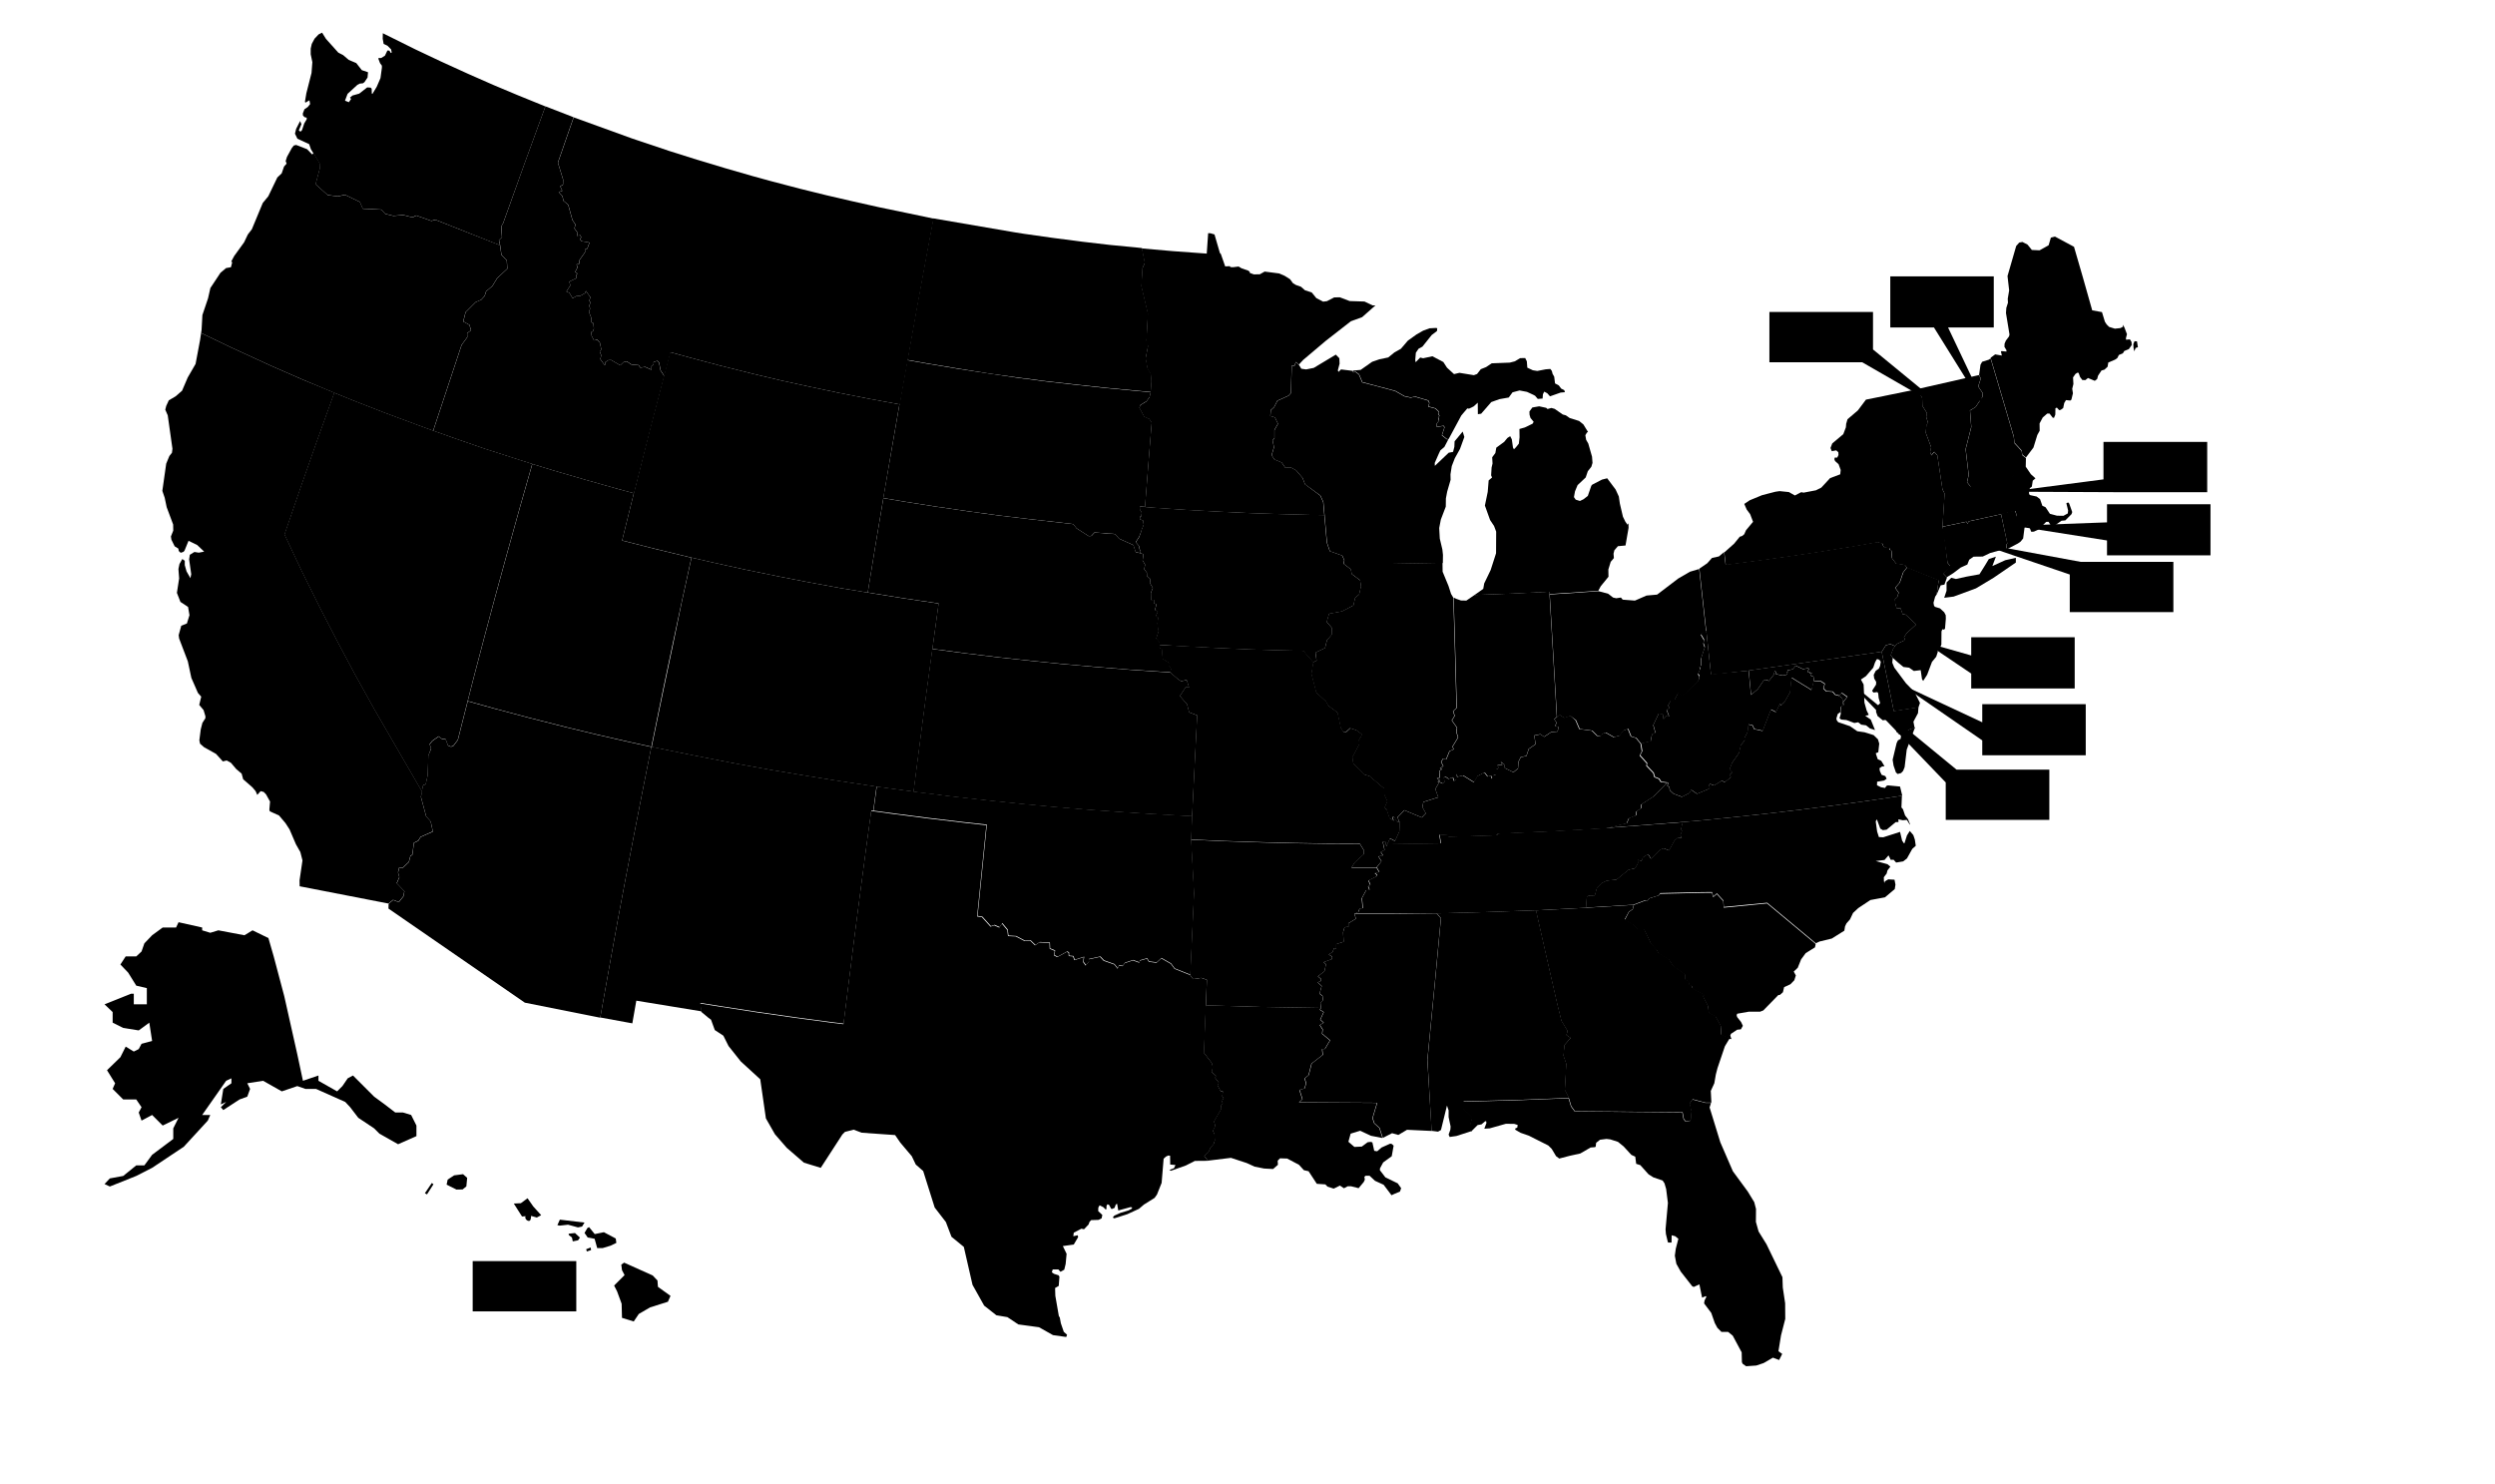 <?xml version="1.0" encoding="utf-8"?>
<!-- Generator: Adobe Illustrator 22.1.0, SVG Export Plug-In . SVG Version: 6.00 Build 0)  -->
<svg version="1.1" id="usa" xmlns="http://www.w3.org/2000/svg" xmlns:xlink="http://www.w3.org/1999/xlink" x="0px" y="0px"
	 viewBox="0 0 2124 1263" style="enable-background:new 0 0 2124 1263;" xml:space="preserve">
	<g id="new-york">
	<a target="_blank" href="/chapter-state/new-york">
		<path class="state" d="M1565.1,387.4l-0.1-2.4l-1.8-1.6l-3.8,0.7l-1.1-2.7l1.5-3.9l9.4-7.9l2.2-5.8l0.3-3.4l0.1-0.1l1-3.4l8.8-7.5
			l6.9-9.2l7.5-1.5l38.2-7.8l1.2,2.9l-0.7,2.4l1.7,2.5l0.2,6.9l3.8,6l-0.5,3.7l1.4,4.5l-1.3,2.4l-0.6,6.2l4.6,12.3l-0.8,4.3l1,2.7
			l2.5-2.9l2.6,2.9l4.4,29.1l1.8,3.4l-1.9,29.5l0.9-0.1l3.5,29.6l2.7,3.3l-6.2,5.9l3,3.2l-2.2,6.1l-3.2,0.6l-3.5,8.1l1.8-12.2
			l-26.9-10.8l-1.8-2.3l-7.5-1.2l-3.4-4.5l-0.6-6.7l-1.6-0.3l0.5-1.5l-5.4-1l-1.2-3.1l-3.9-1.1l-22.5,3.9l-28.6,4.6l-27.2,4
			l-24.8,3.4l-26.3,3.4l-1.3-10.7l8.4-7.5l4.8-5.9l2-0.6l1.8-1.5l1.5-3.4l6-7.2l-2.5-6.5l-2.9-3.9l-2.1-4.8l4.8-3.2l10.5-4.3
			l11.3-2.9l3.5-0.5l7.9,0.8l5.1,2.9l5.4-2.8l2,0.4l10.5-2l4.6-2.3l7.5-8.1l8.6-3.2l0.4-3.7l-1.8-4.9l-3-2.7l-0.6-1.6l0.4-1.4l2,0.1
			L1565.1,387.4z"/>
		<path class="maplabel" d="M1608.4,405.8l1.2,3c1.3,3.1,2.2,6.1,2.3,9.4h1.1c0.2-3.4,1.2-6.4,2.3-9.3l1.2-3.1h5.8l-7.2,15.6v9.8h-5.7v-9.8l-7.2-15.6
			H1608.4z"/>
		<path class="maplabel" d="M1591.9,414.2c1.4,2.8,2.5,7,2.7,11.1h1.6c-0.6-4.6-1.1-8.8-1.1-12.7v-6.7h4.9v25.4h-5.7l-5.4-11
			c-1.4-2.8-2.2-6.1-2.2-9.1h-1.6c0.7,4.5,1.1,8.7,1.1,12.5v7.6h-4.9v-25.4h6.6L1591.9,414.2L1591.9,414.2z"/>
		<path class="state" d="M1661.1,491.9l-4,4v7l-2,6l8-1l19-7l15-9l19-13v-4l-9,2l-11,5l3-8l-6,2l-3,5l-5,8l-11,2l-9,2L1661.1,491.9z"
			/>
	</a>
</g>
<path id="washington-dc" class="state" d="M1567.4,593.6L1567.4,593.6l-2-1.2l2.2-2.4l4.8,3.4l-3.7,4.7v-0.4l-0.2-2.4L1567.4,593.6z"
	/>
<g id="nevada">
	<a target="_blank" href="/chapter-state/nevada">
		<path class="state" d="M364.7,643.2l-0.6,17l-1.7,7.6l-2.1,0.4l-1.2,5.6l-22.7-39.2l-18-31.1l-16.5-29.7l-14.5-27.2l-15-29l-15.9-32
			L242.1,455l14-40.8l13.3-37.9l15.1-42l17.8,7.2l25.7,10l27.4,10.2l13.1,4.8l18,6.4l26,9l27.7,8.9l12.9,4.1l-10.5,36.8l-10.9,39.1
			l-9.8,35.7l-9.1,33.9l-9.8,37.2l-4.9,19.2l-8.4,33l-3.8,5l-2,0.8l-2.6-1.1l-2-5.3l-3.1-0.2l-2.8-2.2l-5.4,3.8l-2.3,2.9l1.3,3.6
			L364.7,643.2z"/>
		<path class="maplabel" d="M325.9,475.3c1.5,3.1,2.8,7.7,2.9,12.2h1.8c-0.7-5.1-1.2-9.7-1.2-14v-7.4h5.3v28h-6.3l-5.9-12.1c-1.5-3.1-2.4-6.7-2.4-10
			h-1.8c0.8,5,1.2,9.6,1.2,13.8v8.4h-5.3v-28h7.3L325.9,475.3L325.9,475.3z"/>
		<path class="maplabel" d="M346.1,475.7c1.1,4.5,1.7,9,1.8,13.4h1.2c0.2-5.5,1.2-9.9,2-13.4l2.1-9.6h6.1l-7.9,28h-6.2l-7.9-28h6.4L346.1,475.7
			L346.1,475.7z"/>
	</a>
</g>
<g id="california">
	<a target="_blank" href="/chapter-state/california">
		<path class="state" d="M148.7,465.1l3.1,1.9l0.4,2.1l1.6,1.5l2.4-0.8l0.9-1.1l3.4-8.3l7.4,3.6l5.9,5.6l-4.6,0.9l-3.7-0.6l-3.9,2.4
			l-0.6,3.9l1.8,12.6l-0.7,3.4l-3.3-5.8l-1.5-5.3v-3.7l-2.1-1.5l-2.4,4.2l-0.9,4.3l0.6,8l-1.9,12.3l3,7.7l6.5,4.3l1.2,7l-2.2,7.1
			l-4.8,1.9l-2.2,8l0.4,2.9l7.4,19.4l3,14.1l5.6,12.8l2.8,3.2l-1.7,7l3.7,4.4l1.6,5.4l-0.1,1.6l-2.5,3.9l-1.4,5.5l-1.2,9.3l0.6,2.9
			l3.4,3l10.2,5.7l5.8,6.4l3.3-0.8l3.6,2l4.5,5.3l4.6,3.9l1.3,4.8l7.9,6.9l2.7,3.2l1.4,3.2l2.9-3.2l2.6,0.7l2,2.1l3.4,6.1l-0.6,6.9
			l0.4,1.4l7.8,3.5l5.5,6.5l3.5,5.4l5.4,12.6l3.8,6.7l1.8,7.1l-2.5,17l0.1,5l75.6,14.7l3.9-3.2l4.8,1.9l4-5l0.8-4.3l-6.5-6.8
			l2.2-5.1l-1.1-4.1l1-4.2l3.2,0.1l5-4.8l1.3-5l1.7-1.2l1.3-10.1l3.7-1.8l2-3.2l10.4-4.6l-1.8-8.5l-3.9-4.5l-4.4-16.4l1-4.6
			l-22.7-39.2l-18-31.1l-16.5-29.7l-14.5-27.2l-15-29l-15.9-32L242.3,455l14-40.8l13.3-37.9l15.1-42l-26.7-11l-26.8-11.7l-34-15.6
			l-26-12.5l-0.9,6.1l-3.8,20.2l-6.7,11.6l-4.8,11.2l-5.5,4.8l-5.8,3.4l-2.2,4.8l-0.8,3.2l2.1,4.8l4,28.4l-0.4,3.4l-2.2,2.8
			l-2.7,6.5l-3.3,23.2l2,5.8l1.7,8.1l5.5,14.7l0.1,5.2l-2,5l0.4,2.7L148.7,465.1z"/>
		<path class="maplabel" d="M218.1,520.4h-1.9c-1.1-2.2-2.5-3.3-4.2-3.3c-2.9,0-4.7,2.9-4.7,8.5c0,5.5,1.8,8.3,4.6,8.3c1.7,0,3.1-1.1,4.2-3.3h1.9v5.8
			c-2.3,1.5-4.5,2.2-7,2.2c-6.1,0-10-4.6-10-13.1c0-8.6,3.8-13.1,10.2-13.1c2.4,0,4.5,0.7,6.8,2.2L218.1,520.4L218.1,520.4z"/>
		<path class="maplabel" d="M226.1,512.8h7.9l5.5,25.4h-5.7l-0.6-2.8c-0.2-0.8-0.1-1.7,0.1-2.3l-0.4-0.3c-1,0.3-1.8,0.4-3.4,0.4c-1.7,0-2.4,0-3.5-0.4
			l-0.3,0.3c0.1,0.4,0.2,1.7,0,2.7l-0.6,2.5h-5.5L226.1,512.8L226.1,512.8z M229.1,515.6c-0.6,6.4-1.3,10.9-2.6,13.6l0.4,0.5
			c1-0.3,1.9-0.3,2.8-0.3c0.8,0,1.7,0.1,2.5,0.3l0.4-0.5c-0.9-2-1.9-6.6-2.3-13.6H229.1L229.1,515.6z"/>
	</a>
</g>
<g id="washington">
	<a target="_blank" href="/chapter-state/washington">
		<path class="state" d="M255.5,103l1.1,2.7l-2.2,5.3l1.4,1.1l1.3-1.3l1.9-5.7l2.1-3.6v-1.3l-1.9-0.5l-1.3-1.4l-0.1-1.8l1.4-3.5
			l2.8-1.9l2-2.5l-0.6-3.2l-3.4,2l-0.4-0.8l1.2-7.2l4.4-17.3l0.7-9.2l-1.4-6.7v-4.8l0.9-4l2.4-4.5l3.4-3.6l3-1.5l3.3,5.3L288,44.8
			l4.1,2.1l4.8,4.1l6.4,2.7l4.7,6l5.3,1.8l-0.4,4.5l-2.6,3.9l-1.3,1l-2.8,0.3l-1.9,1l-8.4,7.7l-2.2,5.8L297,87l1.9-2.8l-1-1.1
			l2.2-1.8l5.7-1.6l6.8-5.3l2.9,0.2l0.9,0.9l0.1,4.1L317,80l3.7-6.1l3.2-7.4l1.2-8.8v-1.8l-1.6-2.2l-1.4-3.7l0.2-0.6h2.2l3.2-2
			l2.1-4.4l1.7,0.1l1.2,2l0.8-0.4l-0.6-2.7l-3.1-3.1l-3.2-1.5l-0.8-4.4l0.1-4.7l27.4,13.6l22,10.4L398.8,63l21.6,9.5l20.5,8.6
			l23.4,9.5L446,140.8L428.3,190l-1.6,2.7l0.6,9.3l-2.6,2.5l1,4.4L370.5,187l-3.3,1l-12.9-4.6l-3.2,1.6l-7.8-2l-8.5,0.7l-6.9-1.7
			l-3.2-3.6l-15.9-0.8l-2.5-5.7l-12.6-6.1l-6.2,1.3l-8.6-1.1l-10.3-9.2l3.5-13.1l-0.1-4.6l-5.2-8.6l-2.1-3.4l-1.5-4.4l-10-4.6
			l-2.1-4.3l1-4.1L255.5,103z"/>
		<path class="maplabel" d="M329,131.5l-5.1-25.4h5.7l0.9,6.6c0.7,5.1,1.1,9.6,1.2,13.3h1.5c0-4,0.8-8.3,1.7-13.1l1.3-6.7h4.9l1.2,6.2
			c1,5.3,1.6,9.9,1.9,13.6h1.5c0-4.5,0.5-9,1.1-13.3l1-6.6h5.2l-5.1,25.4h-5.8l-1.6-8.9c-0.6-3.2-1.2-7-1.3-11.6h-1.6v0.3
			c0,3.7-0.6,7.5-1.4,11.5l-1.7,8.8H329V131.5z"/>
		<path class="maplabel" d="M360.2,106.1h7.9l5.5,25.4h-5.7l-0.6-2.8c-0.2-0.8-0.1-1.7,0.1-2.3l-0.4-0.3c-1,0.3-1.8,0.4-3.4,0.4c-1.7,0-2.4,0-3.5-0.4
			l-0.3,0.3c0.1,0.4,0.2,1.7,0,2.7l-0.6,2.5h-5.5L360.2,106.1z M363.2,109c-0.6,6.4-1.3,10.9-2.6,13.6l0.4,0.5
			c1-0.3,1.9-0.3,2.8-0.3c0.8,0,1.7,0.1,2.6,0.3l0.4-0.5c-0.9-2-1.9-6.6-2.3-13.6H363.2L363.2,109z"/>
	</a>
</g>
<g id="oregon">
	<a target="_blank" href="/chapter-state/oregon">
		<path class="state" d="M272.2,143.8l-3.5,13.1l10.3,9.2l8.6,1.1l6.2-1.3l12.6,6.1l2.5,5.7l15.9,0.8l3.2,3.6l6.9,1.7l8.5-0.7l7.8,2
			l3.2-1.6l12.9,4.6l3.3-1l55.1,21.7l1.1,8.1l4.6,4.8l0.4,7.1l-8.6,8l-4.1,6.7l-5.3,4.5l-1.3,4l-2.9,3.2l-4.7,2l-8.6,8.6l-2,7.9
			l5.3,2.9l1.3,4.6l-3.3,2.5l0.1,3.4l-4.8,6.6l-24.2,73l-13.1-4.8l-27.4-10.2l-25.7-10l-17.8-7.2L258,323.3l-26.8-11.7l-34-15.6
			l-26-12.5l0.4-2.7l0.7-12.6l4.8-14.2l2-8.8l8.6-13l4.8-4l4.1-0.7l1.1-4.3l-0.8-0.4l0.3-0.8l2.2-4.1l8.4-11.6l3.2-6.7l3.4-4.4
			l9.3-22.4l4.7-5.7l7.7-16l3.7-3.5l2-5.8l2.2-2.5l-0.8-2.2l1.1-3.5l4.1-7.5l1.7-2.2l2-0.5l9.3,3.6l4.4,4.5l1.2-1.2l5.2,8.6V143.8z"
			/>
		<path class="maplabel" d="M285.4,241.5c6.4,0,9.6,4.4,9.6,13.1c0,8.8-3.2,13.2-9.6,13.2s-9.6-4.4-9.6-13.2C275.9,245.8,279.1,241.5,285.4,241.5
			 M282.1,254.6c0,6.1,0.6,8.9,3.3,8.9c2.8,0,3.3-2.8,3.3-9.4c0-5.8-0.7-8.3-3.3-8.3C282.7,245.7,282.1,248.5,282.1,254.6"/>
		<path class="maplabel" d="M305.8,241.9c2.7,0,4.9,0.1,6.6,1.1c2.1,1.3,3.3,3.4,3.3,6.1c0,3.4-1.7,5.3-4.1,5.8l-0.1,0.7l6.3,11.7H311l-4.6-10.4
			c-0.9,0-1.7-0.2-2.5-0.5l-0.5,0.6c0.8,1,0.8,2.4,0.8,4.5v5.8h-5.8v-25.4L305.8,241.9L305.8,241.9z M302.9,246.3
			c0.4,0.4,0.8,1.6,0.8,2.6v1.2c0,1.3-0.1,2.2-0.8,3.1l0.5,0.5c1.6-0.3,3.1-0.2,4.4-0.5c1.4-0.4,2.4-1.7,2.4-3.4
			c0-1.6-0.8-2.9-2.3-3.4c-1.2-0.4-2.7-0.1-4.4-0.7L302.9,246.3z"/>
	</a>
</g>
<g id="idaho">
	<a target="_blank" href="/chapter-state/idaho">
		<path class="state" d="M508.4,289.4l-2.7,0.4l-2-3.8l-0.4-3.2l1.6-1l0.7-2.1l-0.5-4.6l-1.6-0.7l-0.1-3.7l-2-5.1l1-2.9l-0.8-2.5
			l1.2-2.7l-1.3-1.4l1.2-2.9l-3.9-5.5l-0.8,1.9l-3.9,2.2l-3.5,0.3l-3.1,1.8l-2.8-4.6l-2.5-1.1l3.3-5.2l-0.8-3.3l6-2.9l-0.4-1.8
			l1.1-2.2l-1.8-1.2l2-4l-0.8-2.5l2.2-0.5l0.4-3.4l4.6-6.5l-0.1-2.4l2-0.6l1.9-5.2l-6.9-1.2l-1.2-1.8l1.1-1.5l-0.9-1.8l-2.9,0.6
			l0.8-2.4l-2.8-3.9l0.8-3.4l-2.5-3.7l-3.6-13l-4-3.4l-1-4.1l-3.1-3.4l3-1.1l-1.7-3.8l2.3-1.5l0.1-4.4l-4.4-14.3l13.4-38.6l-24-9.3
			L446,140.7l-17.6,49.2l-1.6,2.7l0.6,9.3l-2.6,2.5l1,4.4l1.1,8.1l4.6,4.8l0.4,7.1l-8.6,8l-4.1,6.7l-5.3,4.5l-1.3,4l-2.9,3.2l-4.7,2
			l-8.6,8.6l-2,7.9l5.3,2.9l1.3,4.6l-3.3,2.5l0.1,3.4l-4.8,6.6l-24.2,73l18,6.4l26,9l27.7,8.9l12.9,4.1l18.3,5.6l26.4,7.7l28,7.9
			l13.7,3.7l13.3-52.3l12.4-47.5l-3.2-4.8l-1.3-6.7l-1.4-1.5l-3.3,1.1v1.9l-2.3,2l0.6,2.7l-5.4-2.5l-4.1,0.6l-1.6-2.1l-6-0.5l-4-2.7
			l-2.8,0.7L528,311l-7.7-4.5l-2.3,0.1l-2.7,1.7l0.1,2l-0.8,0.4l-3.6-5l0.9-3l-1.3-3.3l1.3-1.8l-1.2-5.8L508.4,289.4z"/>
		<rect class="maplabel" x="439.9" y="319.9" width="6" height="25.4"/>
		<path class="maplabel" d="M456.9,319.9c3.6,0,6.2,0.5,8.2,2.1c2.5,2.1,3.9,5.6,3.9,10.4c0,4.7-1,8.1-3.4,10.4c-2.2,2.2-4.8,2.5-8.5,2.5h-6.5v-25.4
			H456.9L456.9,319.9z M456.4,337.4c0,1.2,0,2.2-0.9,3.4l0.6,0.6c1.4-0.6,3.1,0,4.5-1c0.8-0.5,2-1.4,2-5.9v-1.8
			c0-3.9-0.1-6.3-1.7-7.6c-1.3-1.1-3.6-0.8-4.8-1.2l-0.6,0.5c0.9,1.2,0.9,2.2,0.9,3.4V337.4z"/>
	</a>
</g>
<g id="montana">
	<a target="_blank" href="/chapter-state/montana">
		<path class="state" d="M505.7,289.8l-2-3.8l-0.4-3.2l1.6-1l0.7-2.1l-0.5-4.6l-1.6-0.7l-0.1-3.7l-2-5.1l1-2.9l-0.8-2.5l1.2-2.7
			l-1.3-1.4l1.2-2.9l-3.9-5.5l-0.8,1.9l-3.9,2.2l-3.5,0.3l-3.1,1.8l-2.8-4.6l-2.5-1.1l3.3-5.2l-0.8-3.3l6-2.9l-0.3-1.8l1.1-2.2
			l-1.8-1.2l2-4l-0.8-2.5l2.2-0.5l0.4-3.4l4.6-6.5l-0.1-2.4l2-0.6l1.9-5.2l-6.9-1.2l-1.2-1.8l1.1-1.5l-0.9-1.8l-2.9,0.6l0.8-2.4
			l-2.8-3.9l0.8-3.4l-2.5-3.7l-3.6-13l-4-3.4l-1-4.1l-3.1-3.4l3-1l-1.7-3.8l2.3-1.5l0.1-4.4l-4.4-14.3l13.4-38.6l49.7,18l31.9,10.7
			l23.2,7.3l24.6,7.4l22.9,6.6l15.3,4.2l24.8,6.5l22.7,5.6l21.6,5l23.7,5.3l25.1,5.2l20.9,4.4l-6.8,36.5l-7.1,38.7l-6.3,35.2
			l-1.8,10.2l-6.7,37.6l-25.1-4.6l-27.1-5.3l-25.6-5.4l-23.3-5.1l-24.5-5.8l-26.8-6.7l-25.3-6.7l-17.5-4.8l-5.3,20.2l-3.2-4.8
			l-1.3-6.7l-1.4-1.5l-3.3,1.1v1.9l-2.3,2l0.6,2.7l-5.4-2.5l-4.1,0.6l-1.6-2.1l-6-0.5l-4-2.7l-2.8,0.7L528,311l-7.7-4.5l-2.3,0.1
			l-2.7,1.7l0.1,2l-0.8,0.4l-3.6-5.1l0.9-3l-1.3-3.3l1.3-1.8l-1.2-5.8l-2.3-2.5L505.7,289.8z"/>
		<path class="maplabel" d="M620.8,232.9c0.4,1.9,1,5.5,1,10.6h1.7v-0.4c0-3.6,0.4-7,1.2-10.5l2-8.2h7.6v25.4h-4.8V237c0-0.8,0.1-3.5,0.7-8.1h-1.6
			c-0.1,3.3-0.8,6.2-1.6,9.1l-3.1,11.8h-3.2l-3.6-14.9c-0.5-1.9-0.7-3.9-0.8-6h-1.6c0.4,2.7,0.6,5.3,0.6,7.6v13.3h-4.5v-25.4h7.8
			L620.8,232.9L620.8,232.9z"/>
		<path class="maplabel" d="M648.6,249.8h-5.8v-18.2c0-1,0.3-1.7,0.9-2.6l-0.5-0.5c-1.1,0.4-2.2,0.4-3.4,0.4H637v-4.5h17.5v4.5h-2.8
			c-1.2,0-2.3,0-3.4-0.4l-0.5,0.5c0.6,0.8,0.9,1.6,0.9,2.6v18.2H648.6z"/>
	</a>
</g>
<g id="arizona">
	<a target="_blank" href="/chapter-state/arizona">
		<path class="state" d="M359,673.8l1.2-5.6l2.1-0.4l1.7-7.6l0.6-17l2.5-5.9l-1.3-3.6l2.3-2.9l5.4-3.8l2.8,2.2l3.1,0.2l2,5.3l2.6,1.1
			l2-0.8l3.8-5l8.4-33l23.4,6.5l28.6,7.6l30.3,7.7l27.7,6.7l26.3,6l20,4.4l-7.4,37.2l-7.7,39.4l-6.9,35.9l-6.4,34l-6.8,37.5
			l-8.3,46.5l-64.2-12.8l-116.1-80.1l0.1-4.1l3.9-3.2l4.8,1.9l4-5l0.8-4.3l-6.5-6.8l2.2-5.1l-1.1-4.1l1-4.2l3.2,0.1l5-4.8l1.3-5
			l1.7-1.2l1.3-10.1l3.7-1.8l2-3.2l10.4-4.6l-1.8-8.5l-3.9-4.5l-4.4-16.4L359,673.8z"/>
		<path class="maplabel" d="M418.9,717.4h7.9l5.5,25.4h-5.7L426,740c-0.2-0.8-0.1-1.7,0.1-2.3l-0.4-0.3c-1,0.3-1.8,0.5-3.4,0.5c-1.7,0-2.4,0-3.5-0.5
			l-0.3,0.3c0.1,0.4,0.2,1.7,0,2.7l-0.6,2.5h-5.5L418.9,717.4z M421.9,720.2c-0.6,6.4-1.3,10.9-2.6,13.6l0.4,0.5
			c1-0.3,1.9-0.3,2.8-0.3c0.8,0,1.7,0.1,2.6,0.3l0.4-0.5c-0.9-2-1.9-6.6-2.3-13.6H421.9L421.9,720.2z"/>
		<path class="maplabel" d="M449.4,720.3l-6.7,13.2c-0.9,1.7-1.7,3.3-2.8,4.7l0.4,0.7c1.3-0.2,3.1-0.3,5.5-0.3h3.5v4.3h-15.8v-3.5l6.4-12.7
			c0.4-0.8,1.1-2.5,2.9-4.9l-0.3-0.7c-1.5,0.3-3.2,0.4-5.1,0.4h-3.3v-4.1h15.3V720.3L449.4,720.3z"/>
	</a>
</g>
<g id="wyoming">
	<a target="_blank" href="/chapter-state/wyoming">
		<path class="state" d="M539.6,419.8l-10,40.3l28.4,7.2l30.6,7.4l18.8,4.3l27.3,6l28.9,5.9L690,496l25.1,4.6l23.6,3.9l6.6-40.5
			l6.7-40l6.9-40.5l6.8-39.3l-25.1-4.6l-27.1-5.3l-25.6-5.4l-23.3-5.1l-24.5-5.8l-26.8-6.7l-25.3-6.7l-17.5-4.8l-5.3,20.2
			l-12.4,47.5L539.6,419.8z"/>
		<path class="maplabel" d="M626.1,426.3l-5.1-25.4h5.7l0.9,6.6c0.7,5.1,1.1,9.6,1.2,13.3h1.5c0-4,0.8-8.3,1.7-13.1l1.3-6.7h4.9l1.2,6.2
			c1,5.3,1.7,9.9,1.9,13.6h1.5c0-4.5,0.4-9,1.1-13.3l1-6.6h5.2l-5.1,25.4h-5.8l-1.6-8.9c-0.6-3.2-1.2-7-1.3-11.6h-1.6v0.3
			c0,3.7-0.6,7.5-1.3,11.5l-1.7,8.8L626.1,426.3L626.1,426.3z"/>
		<path class="maplabel" d="M656.9,400.9l1.2,3c1.3,3.1,2.2,6.1,2.3,9.4h1.1c0.2-3.4,1.2-6.4,2.3-9.3l1.2-3.1h5.8l-7.2,15.6v9.8h-5.7v-9.8l-7.2-15.6
			H656.9L656.9,400.9z"/>
	</a>
</g>
<g id="utah">
	<a target="_blank" href="/chapter-state/utah">
		<path class="state" d="M557.7,620.1l-3.2,15.6l-20-4.4l-26.3-6l-27.7-6.7l-30.3-7.7l-28.6-7.6l-23.4-6.5l4.9-19.1l9.8-37.2l9.1-33.9
			l9.8-35.7l10.9-39.1l10.5-36.8l18.3,5.6l26.4,7.7l28,7.9l13.7,3.7l-10,40.3l28.4,7.2l30.6,7.4l-8.1,36.9l-8.4,39.1l-7.5,35.6
			L557.7,620.1z"/>
		<path class="maplabel" d="M493.5,531.9c0,6.3-2.5,8.8-8.9,8.8c-4.3,0-6.9-1.1-8.2-3.9c-0.7-1.6-0.8-3.4-0.8-5.7v-16.2h5.8v16.6c0,3.3,0.8,5,3.1,5
			c2.4,0,3.2-1.8,3.2-5.1V515h5.8V531.9L493.5,531.9z"/>
		<path class="maplabel" d="M507.7,540.3h-5.8v-18.2c0-1,0.3-1.7,0.9-2.5l-0.5-0.5c-1.1,0.4-2.2,0.4-3.4,0.4H496V515h17.5v4.5h-2.8
			c-1.2,0-2.3,0-3.4-0.4l-0.5,0.5c0.6,0.8,0.9,1.6,0.9,2.5V540.3z"/>
	</a>
</g>
<g id="new-mexico">
	<a target="_blank" href="/chapter-state/new-mexico">
		<path class="state" d="M718.2,871.4L723,833l4.5-35.7l5.1-39.1l4.9-37l4.3-31.3l1.6,0.2l2.8-20.5l-35-5.3l-26.5-4.2l-28.1-4.7
			l-30.7-5.5l-39-7.6l-32.4-6.6l-7.4,37.2l-7.7,39.4l-6.9,35.9l-6.4,34l-6.8,37.5l-8.3,46.5l27.3,5l3.4-19.3l55.6,9.1l-1.1-7.2
			l17.6,2.8l31,4.8l32.8,4.7l29.9,4L718.2,871.4z"/>
		<path class="maplabel" d="M619.6,763.3c1.4,2.8,2.5,7,2.7,11.1h1.6c-0.6-4.6-1.1-8.8-1.1-12.7V755h4.9v25.4H622l-5.4-11c-1.4-2.8-2.2-6.1-2.2-9.1
			h-1.6c0.7,4.5,1.1,8.7,1.1,12.5v7.6H609V755h6.6L619.6,763.3L619.6,763.3z"/>
		<path class="maplabel" d="M641.9,763.4c0.5,1.9,1,5.5,1.1,10.6h1.6v-0.4c0-3.6,0.4-7,1.2-10.5l2-8.2h7.6v25.4h-4.8v-12.8c0-0.8,0.1-3.5,0.7-8.1
			h-1.6c-0.1,3.3-0.8,6.2-1.6,9.1l-3.1,11.8h-3.2l-3.6-14.9c-0.5-1.9-0.7-3.9-0.8-6h-1.6c0.4,2.7,0.6,5.3,0.6,7.6v13.3H632v-25.4
			h7.8L641.9,763.4L641.9,763.4z"/>
	</a>
</g>
<g id="colorado">
	<a target="_blank" href="/chapter-state/colorado">
		<path class="state" d="M580.6,511.6l8.1-36.9l18.8,4.3l27.3,6l28.9,5.9l26.4,5.1l25.1,4.6l23.6,3.9l30.5,4.9l29.8,4.4l-5.3,38.7
			l-5,36.8l-5.1,38.9l-4.6,35.6l-1.3,10.2l-31.3-4.2l-35-5.3l-26.5-4.2l-28.1-4.7l-30.7-5.5l-39-7.6l-32.4-6.6l3.2-15.6l7-33.8
			l7.5-35.6L580.6,511.6z"/>
		<path class="maplabel" d="M667.5,577.9h-1.9c-1.1-2.2-2.5-3.3-4.2-3.3c-2.9,0-4.7,2.9-4.7,8.5c0,5.5,1.8,8.3,4.6,8.3c1.7,0,3.1-1.1,4.2-3.3h1.9v5.8
			c-2.3,1.5-4.5,2.2-7,2.2c-6.1,0-10-4.6-10-13.1c0-8.6,3.8-13.1,10.2-13.1c2.4,0,4.5,0.7,6.8,2.2v5.8L667.5,577.9L667.5,577.9z"/>
		<path class="maplabel" d="M679.5,570c6.4,0,9.6,4.4,9.6,13.1c0,8.8-3.2,13.2-9.6,13.2c-6.4,0-9.6-4.4-9.6-13.2C670,574.3,673.2,570,679.5,570
			 M676.2,583.1c0,6.1,0.6,8.9,3.3,8.9c2.8,0,3.3-2.8,3.3-9.4c0-5.8-0.7-8.3-3.3-8.3C676.8,574.2,676.2,577,676.2,583.1"/>
	</a>
</g>
<g id="kansas">
	<a target="_blank" href="/chapter-state/kansas">
		<path class="state" d="M932.2,567.8l-28.2-2.5l-25.6-2.6l-27.1-2.9l-29.7-3.6l-28-3.7l-5,36.8l-5.1,38.9l-4.6,35.6l-1.3,10.2
			l4.1,0.6l29.3,3.6l31,3.4l28.2,2.9L897,687l29.4,2.4l31,2.2l29.5,1.8l28,1.5l2.3-46.4l2-39.5l-6.8-2.6l-1.8-6.8l-6.1-7.1l4.8-7.3
			h3l-2-6.3l-4.8,1l-2.7-1.8l-6.5-5.6l-6.2-0.4l-28.2-1.9L932.2,567.8z"/>
		<path class="maplabel" d="M885.3,623.5c0,2.5-0.2,4.9-0.5,7.3l0.9,0.2c0.5-1.9,1.4-3.9,2.5-6l3.9-7.6h6.3l-4.1,7.6c-0.8,1.4-1.6,2.6-2.9,3.6v0.5
			c1.2,0.8,1.8,2.2,2.6,4l4.5,9.7h-6.4l-3.7-8.4c-0.5-1.1-0.8-2.2-1-3.3h-0.6l-1.8,3.8c0.1,0.4,0.2,0.8,0.2,1.6v6.2h-5.8v-25.4h5.8
			L885.3,623.5L885.3,623.5z"/>
		<path class="maplabel" d="M915.3,624.4h-1.9c-1.1-2.2-2.9-3.4-4.5-3.4c-1.9,0-3.1,1.1-3.1,2.6c0,2.5,3.1,3.4,7,5.4c1.6,0.8,3.9,3,3.9,6.3
			c0,4.4-3.6,7.9-9.3,7.9c-2.4,0-4.8-0.6-7.4-1.7l0.2-6.3h1.7c1.1,2.4,3.2,3.8,5.4,3.8c2,0,3.4-1.3,3.4-2.8c0-2.6-2.7-3.2-5.2-4.4
			c-3.6-1.8-5.4-4.2-5.4-7.3c0-4.4,3.1-7.3,8.7-7.3c2.2,0,4.3,0.5,6.5,1.4L915.3,624.4L915.3,624.4z"/>
	</a>
</g>
<g id="oklahoma">
	<a target="_blank" href="/chapter-state/oklahoma">
		<path class="state" d="M948.8,820.7l2.8,3.6l1-2.5l3.2,0.3l2-2.6l6.9-2.3l5.3,2l0.3-1.7l6.3-1.8l1.6,2.7l6.5,0.8l4.1-3.7l8.1,4.6
			l3.2,4.3l13.3,5.3l3.2-69.9l-2.5-45.3l0.9-19.8l-28-1.5l-29.5-1.8l-31-2.2l-29.4-2.4l-26.8-2.5l-28.2-2.9l-31-3.4l-29.3-3.6
			l-4.1-0.6l-31.3-4.2l-2.8,20.5l17.6,2.4l29.5,3.8l31.2,3.7l18.2,2l-7.9,77.7l4.1,0.6l7.3,8.1l3.1-1.1l4.4,1.9l2.2-3.4l4.6,5.5
			l0.6,5.1l6.6,0.4l7.4,3.9l4.9-0.3l4.1,4l3.7-2.5l8.6,0.4l0.2,5l4.3,1.8l-0.7,3.8l2.8,1.5l8.2-4.5l1.5,0.8l0.1,2.8l3.6,0.3l1.2,3.2
			l8-2.6l-0.6,4.2l2.2,3l2.9-3.6l-0.7-1.6l10-2.2l3.1,3.3L948.8,820.7z"/>
		<path class="maplabel" d="M894.6,742.1c6.4,0,9.6,4.4,9.6,13.1c0,8.8-3.2,13.2-9.6,13.2s-9.6-4.4-9.6-13.2C885.1,746.5,888.3,742.1,894.6,742.1
			 M891.3,755.2c0,6.1,0.6,8.9,3.3,8.9c2.8,0,3.3-2.8,3.3-9.4c0-5.8-0.7-8.3-3.3-8.3C891.9,746.4,891.3,749.2,891.3,755.2"/>
		<path class="maplabel" d="M913.4,748.7c0,2.5-0.2,4.9-0.5,7.3l0.9,0.2c0.5-1.9,1.4-3.9,2.5-6l3.9-7.6h6.3l-4.1,7.6c-0.8,1.4-1.6,2.6-2.9,3.6v0.4
			c1.2,0.8,1.8,2.2,2.6,4l4.5,9.7h-6.4l-3.7-8.4c-0.5-1.1-0.8-2.2-1-3.3H915l-1.8,3.8c0.1,0.4,0.2,0.8,0.2,1.6v6.2h-5.8v-25.4h5.8
			V748.7L913.4,748.7z"/>
	</a>
</g>
<g id="texas">
	<a target="_blank" href="/chapter-state/texas">
		<path class="state" d="M908.4,1136.3l-2.8-2.5l-2.5-7.3l-0.9-4.9l-0.8-1.2l-3-17.3l-0.2-6.6l3.1-1.8l0.6-7.8l-0.7-1.2l-4-1.3
			l-1.8-1.3l0.8-2.4h4.8l1.8,2l3.2-1.8l1.2-4.9l0.8-8.6l-3.2-6.6l9.3-1.3l3.7-6.3l-0.3-1.6l-3.8,0.8l0.4-3l6.5-3.4l2.2,0.5l3.9-4.1
			l0.8-2.2l1.4-1.5l6.3-0.2l2.6-1.3l0.6-2.9l-3.5-3.3l0.1-3l1.1-1.9l3.2,1.6l2,2l0.6-0.4l0.1-2.8l0.8-1.3l1.4,0.6l1.7,3.2l0.8,0.2
			l2.1-0.9l1.1-2.9l1.1-0.6l1,5.7l10.5-2.9l1.4,0.4l-0.6,1.1l-2.7,1.4l-6.7,2l-5.3,2.4l-1.3,1.6l1.3,0.7l11-3.5l10-4.6l4.2-3.6
			l9.1-5.7l2-2.8l4-10l1.7-20.6l2-1.8l2-0.9l1.5,0.2l0.1,7.5l4.5,0.4l-1.3,2.7l-3.9,1.5l1.3,0.7l12.7-4.5l7.7-3.9l11.2-0.1l-3.2-4.1
			l3.5-3.1l2-4.2l2.5-2.7l1-3.2l-0.3-5.6l-1.3-2.6l2.1-4.1l-1.1-3.9l6.2-10.7l-0.2-2.9l1.5-1.9l-1.3-2.6l2.1-1.1l-1.4-2.5l0.8-3.6
			l-1.1-0.3l0.1-0.1l-1.2-0.2l-2.5-4.9l1.1-2.1l-3.2-4.3l0.8-1.5l-3.6-3.3l0.8-4.4l-0.8-3.3l-6.7-8.7l1.6-40.4l0.8-21.8l-4.8-1.6
			l-6.9,1l-2.5-3.4l-13.3-5.3l-3.2-4.3l-8.1-4.6l-4.1,3.7l-6.5-0.8l-1.6-2.7l-6.3,1.8l-0.3,1.7l-5.3-2l-6.9,2.3l-2,2.6l-3.2-0.3
			l-1,2.5l-2.8-3.6l-9.1-3.2l-3.1-3.3l-10,2.2l0.7,1.6l-2.9,3.6l-2.2-3l0.6-4.2l-8,2.6l-1.2-3.2l-3.6-0.3l-0.1-2.8l-1.5-0.8
			l-8.2,4.5l-2.8-1.5l0.7-3.8l-4.3-1.8l-0.2-5l-8.6-0.4l-3.7,2.5l-4.1-4l-4.9,0.3l-7.4-3.9l-6.6-0.3l-0.6-5.1l-4.6-5.5l-2.2,3.4
			l-4.4-1.9l-3.1,1.1l-7.3-8.1l-4.1-0.6l7.9-77.7l-18.2-2l-31.2-3.7l-29.5-3.8l-17.6-2.4l-1.6-0.2l-4.3,31.3l-4.9,37l-5.1,39.1
			l-4.5,35.7l-4.8,38.4l-10.7-1.3l-29.9-4l-32.8-4.7l-31-4.8l-17.6-2.8l1.1,7.2l5.9,4.9l2.3,1.7l3.2,8.8l7.3,4.8l4.4,8.8l10.4,13.1
			l16.6,15.2l4.8,33.3l7.7,13.5l10.1,11.6l14.6,12.6l14.3,4.4l18.4-28.4l2.2-2.2l7.4-1.9l6.9,2.6l28.4,2l4.4,6.4l9.8,11.6l3.4,7.1
			l6.3,5.5l9.8,31.1l9.5,12.3l4.8,12.6l10.5,8.6l7.4,32.3l9.9,17.7l10.4,8.2l9.4,1.6l9.3,6.2l17.6,2.4l11.9,6.7l11.3,1.6
			L908.4,1136.3z"/>
		<path class="maplabel" d="M856,917.8h-5.8v-18.2c0-1,0.3-1.7,0.9-2.6l-0.5-0.5c-1.1,0.4-2.2,0.4-3.4,0.4h-2.8v-4.5h17.5v4.5H859
			c-1.2,0-2.3,0-3.4-0.4l-0.5,0.5c0.6,0.8,0.9,1.6,0.9,2.6V917.8L856,917.8z"/>
		<path class="maplabel" d="M873.1,907.4h-0.9l-3.3,10.3h-6l5.9-12.7l-5.8-12.7h6.5l3.5,10.4h0.9l2.8-10.4h6.1l-5.9,12.7l5.8,12.7h-6.4L873.1,907.4z"
			/>
	</a>
</g>
<g id="iowa">
	<a target="_blank" href="/chapter-state/iowa">
		<path class="state" d="M1006.4,550.2L987,549l-0.1-2.2l-2.8-3.1l2-6l-1-6.8l0.8-5.1l-2.2-1.2l1.9-3.9l-2.4-1.4l1.3-4.8l-2.2-0.9
			v-2.9l-2.5,0.1l-0.1-5.9l1.7-4.4l-2.5-4.2l0.5-3.2l-3-2.8l-0.1-2.8l-2.2-2.9l0.7-3.9l-2.1-3.6l0.7-5.3l-2.5-0.8l0.2-1.9l-1.7-2.8
			l0.8-0.8l-3.3-3.9l2.9-4.4l2-5.7h-0.2l2-4.8L973,443l-2.7-0.8l0.7-1l-0.8-1.3l1.3-0.3l0.4-3.2l-1.6-2.7v-2.5l4.4,0.4l9.2,0.7
			l26.8,1.8l28.3,1.5l25.8,1.2l24.4,0.8l26.7,0.7l11.5,0.2l2.1,23.4l2.5,7.3l10.5,3.7l1.8,3.9l-0.4,3.2l6,4.6l1,4.2l7,5.2l0.8,5
			l-1.6,7l-3.4,2.9l-1.5,6.5l-9.7,5.1l-11,2l-2,6.9l4.3,5.1l0.2,5.5l-4.4,5.2l-1.6,6.5l-8.1,3.9l0.9,6.8l-2.9,1.5l-6.7-7.7l-1.5-2.1
			l-19-0.4l-27-0.8l-29.6-1.3L1006.4,550.2z"/>
		<rect class="maplabel" x="1043.6" y="491.9" width="6" height="25.4"/>
		<path class="maplabel" d="M1058.9,491.9h7.9l5.5,25.4h-5.7l-0.6-2.8c-0.2-0.8-0.1-1.7,0.1-2.3l-0.4-0.3c-1,0.3-1.8,0.4-3.4,0.4
			c-1.7,0-2.4,0-3.5-0.4l-0.3,0.3c0.1,0.5,0.2,1.7,0,2.7l-0.6,2.5h-5.5L1058.9,491.9L1058.9,491.9z M1061.9,494.7
			c-0.6,6.4-1.3,10.9-2.6,13.6l0.4,0.5c1-0.3,1.9-0.3,2.8-0.3c0.8,0,1.7,0.1,2.5,0.3l0.4-0.5c-0.9-2-1.9-6.6-2.3-13.6H1061.9
			L1061.9,494.7z"/>
	</a>
</g>
<g id="north-dakota">
	<a target="_blank" href="/chapter-state/north-dakota">
		<path class="state" d="M944.8,208.5l-23.2-2.7l-25.4-3.3l-24-3.4l-8.3-1.3l-69.4-11.9l-6.8,36.5l-7.1,38.6l-6.3,35.2l-1.8,10.2
			l17.5,3.1l25.3,4.2L842,318l24.5,3.4l23.2,3l25.5,2.9l27,2.9l25.6,2.4l11.9,1.1l0.6-8.9l-0.5-6.5l-2.8-4.9l-1.6-8.6l2.1-10.8
			l-1.1-0.5l-0.3-3.9l1.2-22.9l-5.5-23.1l0.9-15.5l2-4.4l-2.5-12.5h0.1l-5.6-0.6L944.8,208.5z"/>
		<path class="maplabel" d="M865.7,266.8c1.4,2.8,2.5,7,2.7,11.1h1.6c-0.6-4.6-1.1-8.8-1.1-12.7v-6.7h4.9v25.4H868l-5.4-11c-1.4-2.8-2.2-6.1-2.2-9.1
			h-1.6c0.7,4.5,1.1,8.7,1.1,12.5v7.6H855v-25.4h6.6L865.7,266.8L865.7,266.8z"/>
		<path class="maplabel" d="M884.3,258.4c3.6,0,6.2,0.5,8.2,2.1c2.5,2.1,3.9,5.6,3.9,10.4c0,4.7-1,8.1-3.4,10.4c-2.2,2.2-4.8,2.5-8.5,2.5H878v-25.4
			H884.3L884.3,258.4z M883.8,275.9c0,1.2,0,2.2-0.9,3.4l0.6,0.6c1.4-0.6,3.1,0,4.5-1c0.7-0.5,2-1.4,2-5.9v-1.8
			c0-3.9-0.1-6.3-1.7-7.6c-1.3-1.1-3.6-0.8-4.8-1.2l-0.6,0.5c0.9,1.2,0.9,2.2,0.9,3.4V275.9z"/>
	</a>
</g>
<g id="south-dakota">
	<a target="_blank" href="/chapter-state/south-dakota">
		<path class="state" d="M971.9,451.5h-0.2l2-4.8l-0.6-3.7l-2.7-0.8l0.7-1l-0.8-1.3l1.3-0.3l0.4-3.2l-1.6-2.7v-2.5l4.4,0.3l3.1-39.7
			l2.6-32.1l-2.1-3.2l-4.3-1.9L970,347l0.9-2.3l5.2-3.2l2.6-3.6v-0.1l0.9-3.9l-11.9-1.1l-25.6-2.4l-27-2.9l-25.5-2.9l-23.2-3
			L842,318l-26.8-4.1l-25.3-4.2l-17.5-3.1l-6.7,37.6l-6.8,39.3l-7,40.5l18.5,3.1l26.7,4.2l28.2,4.1l25.8,3.5l24.4,2.9l26.8,3
			l11.1,1.3l0.1-0.1l2.9,3.7l10.3,6.6l2.3-0.1l2.7-2.9l17.6,1.3l3.3,3.9l12.2,5.5l2,6l4,0.9l0.2-1.9l-1.7-2.8l0.8-0.8l-3.3-3.9
			l2.9-4.4L971.9,451.5z"/>
		<path class="maplabel" d="M862.3,379.4h-1.9c-1.1-2.2-2.9-3.4-4.5-3.4c-1.9,0-3.1,1.1-3.1,2.5c0,2.5,3.1,3.4,7,5.4c1.6,0.8,3.9,3,3.9,6.3
			c0,4.4-3.6,7.9-9.3,7.9c-2.4,0-4.8-0.6-7.4-1.7l0.2-6.3h1.7c1.1,2.4,3.2,3.8,5.4,3.8c2,0,3.4-1.3,3.4-2.8c0-2.6-2.7-3.2-5.2-4.4
			c-3.6-1.8-5.4-4.2-5.4-7.3c0-4.4,3.1-7.3,8.7-7.3c2.2,0,4.3,0.5,6.5,1.4L862.3,379.4L862.3,379.4z"/>
		<path class="maplabel" d="M873.6,372.4c3.6,0,6.2,0.5,8.2,2.1c2.5,2.1,3.9,5.6,3.9,10.4c0,4.7-1,8.1-3.4,10.4c-2.2,2.2-4.8,2.5-8.5,2.5h-6.5v-25.4
			H873.6L873.6,372.4z M873.1,389.9c0,1.2,0,2.2-0.9,3.4l0.6,0.6c1.4-0.6,3.1,0,4.5-1c0.8-0.5,2-1.4,2-5.9v-1.8
			c0-3.9-0.1-6.3-1.7-7.6c-1.3-1.1-3.6-0.8-4.8-1.2l-0.6,0.5c0.9,1.2,0.9,2.2,0.9,3.4V389.9z"/>
	</a>
</g>
<g id="nebraska">
	<a target="_blank" href="/chapter-state/nebraska">
		<path class="state" d="M983.2,519.2l1.3-4.8l-2.2-0.9v-2.9l-2.5,0.1l-0.1-5.9l1.7-4.3l-2.5-4.2l0.5-3.2l-3-2.8l-0.1-2.8l-2.2-2.9
			l0.7-3.9l-2.1-3.6l0.7-5.3l-2.5-0.8l-4-0.9l-2-6l-12.2-5.5l-3.3-3.9l-17.6-1.3l-2.7,2.9l-2.3,0.1l-10.3-6.6l-2.9-3.7l-0.1,0.1
			l-11.1-1.3l-26.8-3l-24.4-2.9l-25.8-3.5l-28.2-4.1l-26.7-4.2l-18.5-3.1l-6.7,39.8l-6.6,40.5l30.5,4.9l29.8,4.4l-5.3,38.7l28,3.7
			l29.7,3.6l27.1,2.9l25.6,2.6l28.2,2.5l29.8,2.4l28.2,1.9l6.2,0.3l0.6-3l-2.2-3.4l0.4-1.8l-5.4-3.3l-0.6-8.3l-2.1-1.1l0.1-2.6
			l-0.1-2.2l-2.8-3.1l2-6l-1-6.8l0.8-5.1l-2.2-1.2l1.9-3.9L983.2,519.2z"/>
		<path class="maplabel" d="M855.4,502.3c1.4,2.8,2.5,7,2.7,11.1h1.6c-0.6-4.6-1.1-8.8-1.1-12.7V494h4.9v25.4h-5.7l-5.4-11c-1.4-2.8-2.2-6.1-2.2-9.1
			h-1.6c0.7,4.5,1.1,8.7,1.1,12.5v7.6h-4.9V494h6.6L855.4,502.3L855.4,502.3z"/>
		<path class="maplabel" d="M867.6,493.9h14.6v4.1h-5.7c-1.2,0-2.3,0-3.4-0.4l-0.6,0.5c0.6,0.8,0.9,1.6,0.9,2.5v1c0,0.8-0.3,1.6-0.9,2.4l0.6,0.6
			c1.1-0.3,2.2-0.4,3.4-0.4h5.4v4.3h-5.4c-1.2,0-2.4-0.1-3.4-0.4l-0.6,0.6c0.7,0.9,0.9,1.7,0.9,2.7v1.1c0,0.9-0.3,1.7-0.9,2.5
			l0.6,0.5c1.1-0.4,2.2-0.4,3.4-0.4h6.1v4.2h-15L867.6,493.9L867.6,493.9z"/>
	</a>
</g>
<g id="minnesota">
	<a target="_blank" href="/chapter-state/minnesota">
		<path class="state" d="M1128.7,290.1l21.3-16.6l9.6-3.5l11.3-10h-2.4l-6.9-3.3l-12.6-0.4l-8.4-3.2l-4.8,0.1l-6.2,3.2l-3.2,0.4
			l-5.8-3l-3.9-4.8l-5.8-1.9l-3.4-3l-4.3-1.5l-2.5-1.5l-2.5-3.4l-4.6-2.9l-4.6-2l-12.4-1.6l-4.1,2.3l-5.1,0.1l-3.5-1.3l0.1-0.6
			l-1.1-1.2l-6-2.1l-2.5-1.5l-4.7,0.6l-2.2-0.1l-0.6-0.8l-3.9,0.2l-3.7-10.6l-0.8-0.8l-4.6-15.8l-3.4-1l-2-0.1l-1.2,17.4l-28.9-2.1
			l-26.3-2.3H972l2.5,12.5l-2,4.4l-0.9,15.5l5.5,23.2l-1.2,22.9l0.3,3.9l1.1,0.5l-2.1,10.8l1.6,8.6l2.8,4.9l0.5,6.5l-0.6,8.9
			l-0.9,3.9v0.1l-2.6,3.6l-5.2,3.2l-0.9,2.3l4.1,7.6l4.3,1.9l2.1,3.2l-2.6,32.1l-3.1,39.7l9.2,0.7l26.8,1.8l28.3,1.5l25.8,1.2
			l24.4,0.8l26.7,0.7l11.5,0.2l-1-11.2l-2.5-5.5l-13-9.7l-2-5.3l-5.5-6.5l-4.5-2.5l-4.8,0.2l-3-4.4l-6.2-2.6l-2.4-3.6l2-6.8
			l-1.2-5.9l1.6-1.7V366l3-5.3l-2.6-5.4l-3.9-1.2l0.4-5l2.8-2.5l2.8-5.5l9.5-4.3l2-2.2l0.7-23.2l2.2,0.1l1.4-3.4l2.5,2.3l3.7-4
			L1128.7,290.1z"/>
		<path class="maplabel" d="M1016.5,331.4c0.5,1.9,1,5.5,1,10.6h1.6v-0.4c0-3.6,0.4-7,1.2-10.5l2-8.2h7.6v25.4h-4.8v-12.8c0-0.8,0.1-3.5,0.7-8.1h-1.6
			c-0.1,3.3-0.8,6.2-1.6,9.1l-3.1,11.8h-3.2l-3.6-14.9c-0.5-1.9-0.7-3.9-0.8-6h-1.6c0.4,2.7,0.6,5.3,0.6,7.6v13.3h-4.5v-25.4h7.8
			L1016.5,331.4L1016.5,331.4z"/>
		<path class="maplabel" d="M1045,331.3c1.3,2.8,2.5,7,2.7,11.1h1.6c-0.6-4.6-1.1-8.8-1.1-12.7V323h4.9v25.4h-5.7l-5.4-11c-1.4-2.8-2.2-6.1-2.2-9.1
			h-1.6c0.7,4.5,1.1,8.7,1.1,12.5v7.6h-4.9V323h6.6L1045,331.3L1045,331.3z"/>
	</a>
</g>
<g id="wisconsin">
	<a target="_blank" href="/chapter-state/wisconsin">
		<path class="state" d="M1124.1,421.9l2.5,5.5l1,11.2l2.1,23.4l2.5,7.3l10.5,3.7l1.8,3.9l-0.4,3.2l42-0.1l42.2-0.7l0.1-6.9l-0.5-4.6
			l-2.2-9.3l-0.5-9l1.4-7.2l4.2-11l0.1-7l1.1-5.8l2.9-10l-0.1-4.7l1.1-7l2.6-6.7l4.4-7.9l3.7-10.2l-1.4-4.6l-6.9,8.3l-0.2,4.7
			l-1.1,4.3l-3.7,0.7l-11.8,11.2l-0.1-2.5l3.6-8.2l1.2-2.5l3.4-2.9l3.4-6.5l-1.7-0.1l0.1-0.1l-4-3.2l2.2-6.7l-0.8-1.3l-5.7,0.9
			l0.1-3.1l1.8-2.3l-0.8-2.7l1.1-1.1l-1.1-2.4l0.7-1.2l-3-2.9l-6.1-1.6l0.9-2.9l-0.9-2.2l-11.4-3.4l-3.4,0.9l-5.5-1.2l-7.9-4.5
			l-28-7.4l-2.8-6.7l-3-2.2l-1.8,0.5l-0.4-1.4l-10-1.2l-2.1,2.1l-0.6-1.3l1.5-5.7l-0.2-4.6l-3-3.1l-18.8,11.3l-6.5,1.3l-4.1-0.6
			l-2-3.3l-2.5-2.3l-1.4,3.4l-2.2-0.1l-0.7,23.1l-2,2.2l-9.5,4.3l-2.8,5.5l-2.8,2.5l-0.4,5l3.9,1.2l2.6,5.4l-3,5.3v7.1l-1.6,1.7
			l1.2,5.9l-2,6.8l2.4,3.6l6.2,2.6l3,4.4l4.8-0.2l4.5,2.5l5.5,6.5l2,5.3L1124.1,421.9z"/>
		<path class="maplabel" d="M1149.7,417.3l-5.1-25.4h5.7l0.9,6.6c0.7,5.1,1.1,9.6,1.2,13.3h1.5c0-4,0.8-8.3,1.7-13.1l1.3-6.7h4.9l1.2,6.2
			c1.1,5.3,1.7,9.9,1.9,13.6h1.5c0-4.5,0.4-9,1.1-13.3l1.1-6.6h5.2l-5.1,25.4h-5.8l-1.6-8.9c-0.6-3.2-1.2-7-1.3-11.6h-1.6v0.3
			c0,3.7-0.6,7.5-1.3,11.5l-1.7,8.8L1149.7,417.3L1149.7,417.3z"/>
		<rect class="maplabel" x="1176.8" y="391.9" width="6" height="25.4"/>
	</a>
</g>
<g id="michigan">
	<a target="_blank" href="/chapter-state/michigan">
		<path class="state" d="M1294.1,304.9l4.3-0.1l1.4,2.8l0.4,5.4l4.7,2.2l3.8,0.6l7.2-1.4l3.9-0.3l1.3,1.7l0.6,2.4l1.4,2.5l0.7,5.7
			l3.2,1.7l2,2.7l2.6,1.3l0.6,1.5l-0.2,0.3l-3.4,0.3l-9.1,3.2l-2.3-2.6l-2.6-1.4l-1.1,2.2l-0.3,3.7l-4.1,0.3l-2.3-2.7l-1.5-0.8
			l-5.4-2.5l-6.3-1.2l-6,1.6l-3.2,4.4l-7.9,1.4l-7,2.5l-8.6,9.9l-2.8,0.4l-0.1-9.8l-3.5,3.2l-3.9,1.9l-1.5-0.2l-5.1,6l-10.8,20.1
			l-1.7-0.1l0.1-0.1l-4-3.2l2.2-6.7l-0.8-1.3l-5.7,0.9l0.1-3.1l1.8-2.3l-0.8-2.7l1.1-1.1l-1.1-2.4l0.7-1.2l-3-2.9l-6.1-1.6l0.9-2.9
			l-0.9-2.2l-11.4-3.4l-3.4,0.9l-5.5-1.2l-7.9-4.5l-28-7.4l-2.8-6.7l-3-2.2l-1.8,0.5l-0.4-1.4l6.5-0.6l9.8-6.9l6.1-2.1l7.6-1.6
			l5.3-4.3l5.5-3.1l5.9-6.9l7.4-5.3l5.6-3.2l5.4-2l5.4-0.3l1.2,0.2l-0.2,2.4l-4.5,3.4l-7.9,9.9l-3.3,1.8l-2.3,3.4l-0.5,6.1l0.3,2
			l3.9-4l2.5,0.6l7.9-1.7l9.3,4.9l3.1,4.8l6,5.5l4.6-1.1l12.3,2l2.7-1l3.2-4.1l4.5-1.8l4.8-3.2l15.4-0.6l4.3-1.1L1294.1,304.9z"/>
		<path class="state" d="M1320.7,347.3l-3.3,0.9l-1.1-1l-6-1.3l-5.8,1l-2.5,3.4l0.1,2.8l0.8,2.7l2.7,3.3l-0.9,1.6l-6.6,3.2l-4.6,1.3
			l0.1,7.1l-0.6,5.4l-2.5,3.1l-1.7,1.7l-0.8-1.5l-1-7l-1.4-2.7l-2.4,1.6l-2.7,3.3l-6.7,4.9l-0.8,4.6l-2.7,3.6l0.3,5.3l-0.8,3.4
			l-0.4,6.7l0.8,1.8l-2.9,2.5l-0.8,9.8l-2.4,11.6l4.4,12.3l3.4,5.1l1.8,4.8l-0.1,18.4l-4.6,14.3l-5.5,11.4l-0.8,4.6l-7.5,5.3
			l32.2-1.2l31.5-1.6l0.1,2l41.6-2.8l2.1-3.9l6.6-8.1l-0.1-6.2l2-6.5l2.7-3.2l-0.3-3.7l0.7-2.9l3-3.5l6.5-0.6l2.6-15l-0.1-3.9
			l-0.8,1.2l-1.8-2.5l-2.1-4.3l-2.6-11.1l-0.9-6.1l-2.7-5.9l-7.2-9.6l-4.4,1.1l-8.3,4.3l-0.8,0.9l-3,8.7l-3.6,2.8l-3.1,1.5l-3.6-1.1
			l-1.5-2.2l0.9-4.9l2.2-5.3l6.9-6.5l1.8-5.3l3-3.8l1-3.3l-0.4-5.3l-3.2-11.2l-1.8-3.1l-0.7-4l1.4-2.3l0.9-0.4l-4-6.5l-3.6-2.9
			l-8-2.5l-3.3-2.3l-2.6-0.7l-6.9-4.8L1320.7,347.3z"/>
		<path class="maplabel" d="M1298.3,422.4c0.4,1.9,1,5.5,1.1,10.6h1.6v-0.4c0-3.6,0.4-7,1.2-10.5l2-8.2h7.6v25.4h-4.8v-12.8c0-0.8,0.1-3.5,0.7-8.1
			h-1.6c-0.1,3.3-0.8,6.2-1.6,9.1l-3.1,11.8h-3.2l-3.6-14.9c-0.5-1.9-0.7-3.9-0.8-6h-1.6c0.4,2.7,0.6,5.3,0.6,7.6v13.3h-4.5v-25.4
			h7.8L1298.3,422.4L1298.3,422.4z"/>
		<rect class="maplabel" x="1316.7" y="413.9" width="6" height="25.4"/>
	</a>
</g>
<g id="illinois">
	<a target="_blank" href="/chapter-state/illinois">
		<path class="state" d="M1213.8,692.3l-2.9-5.2l0.8-4.4l12.7-4l-2.5-7l3.4-6l-0.1,0.1l-1.5-0.5l1.9-0.8l-2.4-2l2.3-0.4l-0.4-5.8
			l2.4-1.5l-1.8-0.6l2.8-2l-1.8-3.5l1.5-2.7l2.8,0.4l2.8-6.9l3.4-1.5l-0.7-2.6l4.6-7.6l-1.5-4.9l0.6-3.4l-4.4-6.2l2.4-3.9l-1.3-3.9
			l3-2.9l-1.4-50.4l-1.3-43.4l-1.9-3.2l-2.2-6.8l-5-12.1l-0.1-7.6l-42.2,0.7l-42,0.1l6,4.6l1,4.2l7,5.2l0.8,5.1l-1.6,7l-3.4,2.9
			l-1.5,6.5l-9.7,5l-11,2l-2,6.9l4.3,5.1l0.2,5.5l-4.3,5.2l-1.6,6.5l-8.1,3.9l0.9,6.8l-2.9,1.5l-1.6,9.8l4.1,15.9l8.4,7.8l1.9,3.5
			l7.8,5.8l2.8,13l2.1,3.4l2.2,0.3l3.7-3.4l5.2,1.7l4.6,3.4l-0.2,1.3l-2.2,3.5l0.4,3.6l-5.9,11.1l0.6,5.3l10.1,9.9l3.6,0.8
			l12.8,10.9l-0.1,4.8l2.7,5.9l-2.5,5.8l1.8,1l2.6,7.7l3.4,2.1l-1-2.9l1.3-0.6l2.5,4.1l2.5,0.6l-0.5-0.6l-1.3-3.6l5.8-6l14.8,6.2
			L1213.8,692.3z"/>
		<rect class="maplabel" x="1178.3" y="587.1" width="6" height="25.4"/>
		<path class="maplabel" d="M1189.1,587.1h5.8V605c0,1.8-0.4,2.4-0.9,3.1l0.6,0.5c1.1-0.4,2.2-0.4,3.4-0.4h5.3v4.2H1189L1189.1,587.1L1189.1,587.1z"
			/>
	</a>
</g>
<g id="indiana">
	<a target="_blank" href="/chapter-state/indiana">
		<path class="state" d="M1276.2,653.8l-2.6,1.4l0.4,4l-2.4,0.8l-1.3,2.9l-0.6-2.3l-3.1,0.4l-2.7-3.5l-6,3.2l-2.9,5.2l-9.3-5.8
			l-4.9,1.2l-0.9-2.4l0.1,4.6l-1.9,1.3l-1.1-3.1l-3.7,1.3l-2.8-2l-1.4,0.9l1,3.4l-1.7,1.7l-2.8-1.3l-0.1,0.1l-1.5-0.5l1.9-0.8
			l-2.4-2l2.3-0.4l-0.4-5.8l2.4-1.5l-1.8-0.6l2.8-2l-1.8-3.5l1.5-2.7l2.8,0.4l2.8-6.9l3.4-1.5l-0.7-2.6l4.6-7.6l-1.5-4.9l0.6-3.4
			l-4.4-6.2l2.4-3.9l-1.3-3.9l3-2.9l-1.4-50.4l-1.3-43.4l2.5,1.1l3.7,1.3l4.6,0.1l7-4.8l32.2-1.2l31.5-1.6l0.1,2l3,50.4l3.2,54.1
			l-0.2,0.3l-2,1.6l2,3.1l-1.3,2.8l2.8,0.8l-0.6,3.9l-5.5,0.5l-6,4l-3.2-2.2l-5.2,1.1l1.1,7.4l-5.8,4l-2,6l-4.8,1l-2,4l-0.4,5.7
			l-3.9,3.2l-7.3-3.6l-0.5-3.2l-2.9-2.1l1.3,2.5l-4.1,0.4L1276.2,653.8z"/>
		<rect class="maplabel" x="1265.8" y="565.9" width="6" height="25.4"/>
		<path class="maplabel" d="M1287.2,574.3c1.4,2.8,2.5,7,2.7,11.1h1.6c-0.6-4.6-1.1-8.8-1.1-12.7V566h4.9v25.4h-5.7l-5.4-11c-1.4-2.8-2.2-6.1-2.2-9.1
			h-1.6c0.7,4.5,1.1,8.7,1.1,12.5v7.6h-4.9V566h6.6L1287.2,574.3L1287.2,574.3z"/>
	</a>
</g>
<g id="ohio">
	<a target="_blank" href="/chapter-state/ohio">
		<path class="state" d="M1420.3,600.2l0.4,3l-2,1.1l2.2,5.8l-2.1-0.6l-2.7,2.9l-0.6-4.3l-3.5-0.4l-4.6,9.7l1.8,6.5l-2.9,1.4l-1.1,5.8
			l-8.1,2l-4-4.9l-4.3-1.3l-2.6-6.5l-3.9,1.5l-3.4,4.3l-4.8,1.3l-6.9-3.9l-3.2,1.2l-1,2.2l-3-0.6l-4.4-4.4l-10.7-1.4l-3.2-7.5
			l-4.8-3.6l-5.1,1.8l-3.9-2.5l-2.6,2.1l0.2-0.3l-3.2-54.1l-3-50.4l41.6-2.8l8.2,2.2l4.1,3.2l2.7,0.6l4-0.6l1.5,1.8l10.4,0.8
			l9.9-4.3l9-0.8l18-13.7l10-5.8l7.8-2.3l5.9,53.4l-0.1-0.1l-3.4,1.4l-1,1.5l2.7,4.6l-0.6,2.8l1.2,3.4l-3.1,9.3l0.1,6.8l-1.5,0.4
			l0.5,2.2l-1.8,4l1.3,1.9l-1,4.1l-9.8,10.1l-4.2,2.4l-3.1-2.4l-3.1,5.8l-3.4,0.9L1420.3,600.2z"/>
		<path class="maplabel" d="M1374.1,544.9c6.4,0,9.6,4.4,9.6,13.1c0,8.8-3.2,13.2-9.6,13.2s-9.6-4.4-9.6-13.2C1364.6,549.3,1367.9,544.9,1374.1,544.9
			 M1370.9,558.1c0,6.1,0.6,8.9,3.3,8.9c2.8,0,3.3-2.8,3.3-9.4c0-5.8-0.7-8.3-3.3-8.3C1371.5,549.2,1370.9,552,1370.9,558.1"/>
		<path class="maplabel" d="M1393,552.7c0,1.1,0,2.1-0.9,3.1l0.5,0.6c1.1-0.3,2.2-0.4,3.4-0.4c1.2,0,2.4,0.1,3.5,0.4l0.6-0.6
			c-0.9-1.2-0.9-2.2-0.9-3.4v-7.1h5.8v25.4h-5.8v-7.1c0-1.2,0-2.2,0.9-3.4l-0.6-0.6c-1.1,0.4-2.2,0.4-3.5,0.4c-1.2,0-2.3,0-3.5-0.4
			l-0.5,0.6c0.9,1.2,0.9,2.1,0.9,3.4v7.1h-5.8v-25.4h5.8L1393,552.7L1393,552.7z"/>
	</a>
</g>
<g id="kentucky">
	<a target="_blank" href="/chapter-state/kentucky">
		<path class="state" d="M1336.8,609.2l-5.1,1.8l-3.9-2.5l-2.6,2.1l-2,1.6l2,3.1l-1.3,2.8l2.8,0.8l-0.6,3.9l-5.5,0.5l-6,4l-3.2-2.2
			l-5.2,1.1l1.1,7.4l-5.8,4l-2,6l-4.8,1l-2,4l-0.4,5.7l-3.9,3.2l-7.3-3.6l-0.5-3.2l-2.9-2.1l1.3,2.5l-4.1,0.4l0.9,2.4l-2.6,1.4
			l0.4,4l-2.4,0.8l-1.3,2.9l-0.6-2.3l-3.1,0.4l-2.7-3.5l-6,3.2l-2.9,5.2l-9.3-5.8l-4.9,1.2l-0.9-2.4l0.1,4.6l-1.9,1.3l-1.1-3.1
			l-3.6,1.3l-2.8-2l-1.4,0.9l1,3.4l-1.7,1.7l-2.8-1.3l-3.4,6l2.5,7l-12.7,4l-0.8,4.4l2.9,5.2l-3.4,3.6l-14.8-6.2l-5.8,6l1.3,3.6
			l0.5,0.6l-0.4,7.8l-3.7,8.2l-4.3-2.2l-2.3,5l45.6-0.6l-1.3-7.6l7.1,0.5l0.6,1.4l40.9-1.2l1.5-1.5l44.5-1.9l47.3-2.7l17.5-4.1
			l1.9-4.3l6.2-2.5l0.3-3.4l4.1-2.7l0.1-3.3l10.1-6.5l11.9-12v0.1l-5.5-0.7l-1.6-2.6l-3.8-1.5l-1-3.5l-5.9-6.2l0.4-2l-6-6.7l1.8-3.6
			l-1.1-6.8l0.1,0.3l-4-4.9l-4.3-1.3l-2.6-6.5l-3.9,1.5l-3.4,4.3l-4.8,1.3l-6.9-3.9l-3.2,1.2l-1,2.2l-3-0.6l-4.4-4.4l-10.7-1.4
			l-3.2-7.5L1336.8,609.2z"/>
		<path class="maplabel" d="M1303.4,670.5c0,2.5-0.2,4.9-0.5,7.3l0.9,0.2c0.5-1.9,1.4-3.9,2.5-6l3.9-7.6h6.3l-4.1,7.6c-0.8,1.4-1.6,2.6-2.9,3.6v0.4
			c1.2,0.8,1.8,2.2,2.6,4l4.5,9.7h-6.4l-3.7-8.4c-0.5-1.1-0.8-2.2-1-3.3h-0.6l-1.8,3.8c0.1,0.4,0.2,0.8,0.2,1.6v6.2h-5.8v-25.4h5.8
			L1303.4,670.5L1303.4,670.5z"/>
		<path class="maplabel" d="M1323,664.4l1.2,3c1.3,3.1,2.2,6.1,2.3,9.4h1.1c0.2-3.4,1.2-6.4,2.3-9.3l1.2-3.1h5.8l-7.2,15.6v9.8h-5.7V680l-7.2-15.6
			H1323L1323,664.4z"/>
	</a>
</g>
<g id="tennessee">
	<a target="_blank" href="/chapter-state/tennessee">
		<path class="state" d="M1222.9,777.6l42.3-1.1l42.3-1.5l42.8-2.2l0.6-8.7l1.7-1.7l5.2-0.1l1.8-6.5l3.9-3.9l4.6-2.2l8.1-0.8l10.3-8.4
			l5.6-1.3l2.4-4.3l-0.1-2.7l3.3,0.6l1.1-2.9l4.3-2.7l2.5,3.9l8.1-7.8l2.8-1.1l4.4,1.9l4.8-8.6l3-2.5l3.2,0.4l-1.3-2.3l1.4-3.6
			l-0.8-1.7l1.4-5.9l-65.2,5l-47.3,2.7l-44.5,1.9l-1.5,1.5l-40.9,1.2l-0.6-1.4l-7.1-0.5l1.3,7.6l-45.6,0.6l-1,2l-0.8-4.3l-2.2,0.4
			l1.5,6.9l-3.2,1.8l2,2.9l-4.1,0.6l2.7,4.3l-4,5.3l2.2,3.9l-3.7,0.8l1.9,1.7l-0.8,1.3l-6.6,3.3l1.6,3.6l-1.8,1.5l1.1,2.8l-2.9,0.5
			l-3.6,6.7l0.8,8.6l-2.7,0.3l-1.1,2.8l-3.3,1.5h32.2L1222.9,777.6z"/>
		<path class="maplabel" d="M1273.7,755.3h-5.8v-18.2c0-1,0.3-1.7,0.9-2.6l-0.5-0.5c-1.1,0.4-2.2,0.4-3.4,0.4h-2.8v-4.5h17.5v4.5h-2.8
			c-1.2,0-2.3,0-3.4-0.4l-0.5,0.5c0.6,0.8,0.9,1.6,0.9,2.6L1273.7,755.3L1273.7,755.3z"/>
		<path class="maplabel" d="M1292.7,738.3c1.4,2.8,2.5,7,2.7,11.1h1.6c-0.6-4.6-1.1-8.8-1.1-12.7V730h4.9v25.4h-5.7l-5.4-11c-1.4-2.8-2.2-6.1-2.2-9.1
			h-1.6c0.7,4.5,1.1,8.7,1.1,12.5v7.6h-4.9V730h6.6L1292.7,738.3L1292.7,738.3z"/>
	</a>
</g>
<g id="missouri">
	<a target="_blank" href="/chapter-state/missouri">
		<path class="state" d="M1176,733.3l-2.7-4.3l4.1-0.6l-2-2.9l3.2-1.8l-1.5-6.9l2.2-0.4l0.8,4.3l1-2l2.3-5l4.3,2.2l3.7-8.2l0.4-7.8
			l-2.5-0.6l-2.5-4.1l-1.3,0.6l1,2.9l-3.4-2.1l-2.6-7.7l-1.8-1l2.5-5.8l-2.7-5.9l0.1-4.8l-12.8-10.9l-3.6-0.8l-10.1-9.9l-0.6-5.3
			l5.9-11.1l-0.4-3.6l2.2-3.5l0.2-1.3l-4.6-3.4l-5.2-1.7l-3.7,3.4l-2.2-0.3l-2.1-3.4l-2.8-13l-7.8-5.8l-1.9-3.5l-8.4-7.8l-4.1-15.9
			l1.6-9.8l-6.7-7.7l-1.5-2.1l-19-0.4l-27-0.8l-29.6-1.3l-28-1.5l-19.4-1l-0.1,2.6l2.1,1.1l0.6,8.3l5.4,3.3l-0.4,1.8l2.2,3.4l-0.6,3
			l6.5,5.6l2.7,1.8l4.8-1l2,6.3h-3l-4.8,7.3l6.1,7.1l1.8,6.8l6.8,2.6l-2,39.5l-2.3,46.4l-0.9,19.8l29.6,1.3l31.4,1l28.6,0.7l27,0.4
			l27.1,0.1l3.3,5.3v3.7l-7.6,6.9l-2.8,4.4h21.3L1176,733.3z"/>
		<path class="maplabel" d="M1070.1,629.4c0.4,1.9,1,5.5,1.1,10.6h1.6v-0.4c0-3.6,0.4-7,1.2-10.5l2-8.2h7.6v25.4h-4.8v-12.8c0-0.8,0.1-3.5,0.7-8.1
			h-1.6c-0.1,3.3-0.8,6.2-1.6,9.1l-3.1,11.8h-3.2l-3.6-14.9c-0.5-1.9-0.7-3.9-0.8-6h-1.6c0.4,2.7,0.6,5.3,0.6,7.6v13.3h-4.5v-25.4
			h7.8L1070.1,629.4L1070.1,629.4z"/>
		<path class="maplabel" d="M1096.7,620.5c6.4,0,9.6,4.4,9.6,13.1c0,8.8-3.2,13.2-9.6,13.2s-9.6-4.4-9.6-13.2C1087.2,624.8,1090.4,620.5,1096.7,620.5
			 M1093.4,633.6c0,6.1,0.6,8.9,3.3,8.9c2.8,0,3.3-2.8,3.3-9.4c0-5.8-0.7-8.3-3.3-8.3C1094,624.7,1093.4,627.5,1093.4,633.6"/>
	</a>
</g>
<g id="arkansas">
	<a target="_blank" href="/chapter-state/arkansas">
		<path class="state" d="M1144.6,789.3l3.2-0.2V786l6.5-3.9l-1.4-4.1l3.3-1.5l1.1-2.8l2.7-0.3l-0.8-8.6l3.6-6.7l2.9-0.5l-1.1-2.8
			l1.8-1.5l-1.6-3.6l6.6-3.3l0.8-1.3l-1.9-1.7l3.7-0.8l-2.2-3.9h-21.3l2.8-4.4l7.6-6.9v-3.7l-3.3-5.3l-27.1-0.1l-27-0.4l-28.6-0.7
			l-31.4-1l-29.6-1.3l2.5,45.3l-3.2,69.9l2.5,3.4l6.9-1l4.8,1.6l-0.8,21.8l48.1,1.4l49.7,0.8l-0.4-4.2l2.2-2.2l-0.4-3.7l-2.5-2
			l1.8-6.5l-3.4-3.2l2.6-1l0.3-1.8l-2.7-2.3l5.6-4.3l1.3-5.9l-2-1.9l7-2.5l0.3-2.1l-2.9-1.9l3.2-2.1l1.3-3.2l1.9,0.2v-3.7l6.2-2
			l-0.4-8.1L1144.6,789.3z"/>
		<path class="maplabel" d="M1056,774.4h7.9l5.5,25.4h-5.7l-0.6-2.8c-0.2-0.8-0.1-1.7,0.1-2.3l-0.4-0.3c-1,0.3-1.8,0.4-3.4,0.4c-1.7,0-2.4,0-3.5-0.4
			l-0.3,0.3c0.1,0.4,0.2,1.7,0,2.7l-0.6,2.5h-5.5L1056,774.4L1056,774.4z M1059,777.2c-0.6,6.4-1.4,10.9-2.6,13.6l0.4,0.5
			c1-0.3,1.9-0.3,2.8-0.3c0.8,0,1.7,0.1,2.5,0.3l0.4-0.5c-0.9-2-1.9-6.6-2.3-13.6H1059L1059,777.2z"/>
		<path class="maplabel" d="M1079.2,774.4c2.7,0,4.9,0.1,6.6,1.1c2.1,1.3,3.3,3.4,3.3,6.1c0,3.4-1.7,5.3-4.1,5.8l-0.1,0.7l6.3,11.7h-6.8l-4.6-10.4
			c-0.9,0-1.7-0.2-2.5-0.5l-0.5,0.6c0.8,1,0.8,2.4,0.8,4.5v5.8h-5.9v-25.4L1079.2,774.4L1079.2,774.4z M1076.3,778.8
			c0.4,0.5,0.8,1.6,0.8,2.6v1.2c0,1.3-0.1,2.2-0.8,3.1l0.5,0.5c1.6-0.3,3.1-0.2,4.4-0.5c1.4-0.4,2.4-1.7,2.4-3.4
			c0-1.6-0.8-2.9-2.3-3.4c-1.2-0.4-2.7-0.2-4.4-0.7L1076.3,778.8L1076.3,778.8z"/>
	</a>
</g>
<g id="louisiana">
	<a target="_blank" href="/chapter-state/louisiana">
		<path class="state" d="M1150.2,1009.9h-2.9l-3.2,1.7l-3.4-2.3l-5.3,2.6l-5.3-1.7l-1.8-1.9l-7.3-0.5l-7-10.7l-4-0.9l-4.2-4.6l-10-5.3
			l-6.1-0.2l-2,2l0.2,3.5l-4.1,3.6l-7.6-0.4l-8.1-1.6l-6.8-3.1l-13.4-4.4l-19.6,2.4l-3.2-4.1l3.5-3.1l2-4.2l2.5-2.7l1-3.2l-0.4-5.6
			l-1.3-2.6l2.1-4.1l-1.1-3.9l6.2-10.7l-0.2-2.9l1.5-1.9l-1.3-2.6l2.1-1.1l-1.4-2.5l0.8-3.6l-1.1-0.3l0.1-0.1l-1.2-0.2l-2.5-4.9
			l1.1-2.1l-3.2-4.3l0.8-1.5l-3.6-3.3l0.8-4.4l-0.8-3.3l-6.7-8.7l1.6-40.4l48.1,1.4l49.7,0.8l-0.6,1.7l3.1,2l-2.9,6.4l2.9,2.6
			l-3.3,2l2.4,3.7l-0.4,3.7l6.7,5.6l-4.4,7.4l-2.3,0.1l0.5,4.9l-9.5,7.4l-2.5,9.8l-3.4,2.8l1.2,4.1l-1.2,4.4l-4.4,1.3l2.5,7.9
			l-3,2.9l0.3-0.2l66.3,0.4l-3.9,13l1.5,4.4l4.4,4l2.7,8.5l-9.8-1.9l-9.2-4.3l-8.1,2.5l-1.9,6.9l5.1,4.4l6.3-0.3l5-3.7l2.5-0.3
			l1.5,0.4l1.6,7.2l2.5,0.4l3.7-3.2l7.4-3.3l1.4,0.3l1.5,1.4l-1.6,9l-7.3,5.3l-2.7,5l-0.1,1.6l4.7,6.1l10.5,5.1l2.9,4.1l-1,2.9
			l-4.6,1.9l-2.6,1.2l-6.7-8.9l-7.4-3.4l-4.6-4.3h-3.3l-1.1,0.9l0.4,2.4l-0.9,2l-4.4,5.3L1150.2,1009.9z"/>
		<path class="maplabel" d="M1058.8,901.4h5.8v17.9c0,1.8-0.4,2.4-0.9,3.1l0.6,0.5c1.1-0.4,2.2-0.4,3.4-0.4h5.3v4.2h-14.2L1058.8,901.4L1058.8,901.4z
			"/>
		<path class="maplabel" d="M1080.1,901.4h7.9l5.5,25.4h-5.7l-0.6-2.8c-0.2-0.8-0.1-1.7,0.1-2.3l-0.4-0.3c-1,0.3-1.8,0.4-3.4,0.4
			c-1.7,0-2.4,0-3.5-0.4l-0.3,0.3c0.1,0.5,0.2,1.7,0,2.7l-0.6,2.5h-5.5L1080.1,901.4L1080.1,901.4z M1083.1,904.2
			c-0.6,6.4-1.3,10.9-2.6,13.6l0.4,0.5c1-0.3,1.9-0.3,2.8-0.3c0.8,0,1.7,0.1,2.6,0.3l0.4-0.5c-0.9-2-1.9-6.6-2.3-13.6H1083.1
			L1083.1,904.2z"/>
	</a>
</g>
<g id="mississippi">
	<a target="_blank" href="/chapter-state/mississippi">
		<path class="state" d="M1125.2,839.4l-3.4-3.2l2.6-1l0.3-1.8l-2.7-2.3l5.5-4.3l1.3-5.9l-2-1.9l7-2.5l0.3-2.1l-2.9-1.9l3.2-2.1
			l1.3-3.2l1.9,0.2v-3.7l6.2-2l-0.4-8.1l1.3-4.3l3.2-0.2V786l6.5-3.9l-1.4-4.1h32.2l37.8-0.4l3.6,4.2l-5.1,54.4l-6.4,66.2l3.7,60.4
			l-21-1l-7.4,4.4l-5.3-1.5l-7.9,4l-2.7-8.5l-4.4-4l-1.5-4.4l3.9-13l-66.3-0.4l-0.3,0.2l3-2.9l-2.5-7.9l4.4-1.3l1.2-4.4l-1.2-4.1
			l3.4-2.8l2.5-9.8l9.5-7.4l-0.5-4.9l2.3-0.1l4.4-7.4l-6.7-5.6l0.4-3.7l-2.4-3.7l3.3-2l-2.9-2.6l2.9-6.4l-3.1-2l0.6-1.7l-0.4-4.2
			l2.2-2.2l-0.4-3.7l-2.5-2L1125.2,839.4z"/>
		<path class="maplabel" d="M1154.6,868.4c0.4,1.9,1,5.5,1.1,10.6h1.6v-0.4c0-3.6,0.4-7,1.2-10.5l2-8.2h7.6v25.4h-4.8v-12.8c0-0.8,0.1-3.5,0.7-8.1
			h-1.6c-0.1,3.3-0.8,6.2-1.6,9.1l-3.1,11.8h-3.2l-3.6-14.9c-0.5-1.9-0.7-3.9-0.8-6h-1.6c0.4,2.7,0.6,5.3,0.6,7.6v13.3h-4.5v-25.4
			h7.8L1154.6,868.4L1154.6,868.4z"/>
		<path class="maplabel" d="M1187.1,866.9h-1.9c-1.1-2.2-2.9-3.4-4.5-3.4c-1.9,0-3.1,1.1-3.1,2.5c0,2.5,3.1,3.4,7,5.4c1.6,0.8,3.9,3,3.9,6.3
			c0,4.4-3.6,7.9-9.3,7.9c-2.4,0-4.8-0.6-7.4-1.7l0.2-6.3h1.7c1.1,2.4,3.2,3.8,5.4,3.8c2,0,3.4-1.3,3.4-2.8c0-2.6-2.7-3.2-5.2-4.4
			c-3.6-1.8-5.4-4.2-5.4-7.3c0-4.4,3.1-7.3,8.7-7.3c2.2,0,4.3,0.5,6.5,1.4L1187.1,866.9L1187.1,866.9z"/>
	</a>
</g>
<g id="alabama">
	<a target="_blank" href="/chapter-state/alabama">
		<path class="state" d="M1218.7,962.7l5.5,0.7l2.5-1.4l5.1-20.8l1.4,4.1v5.7l1.7,8l-0.2,2.7l-1.5,4.2l0.9,2l5.7-0.8l13.3-4.3l-1-6.5
			l1.5-5l-8-7.9l0.4-5.8l42.6-1.1l47.2-1.8l-3.5-6.9l1.2-22.2l-2.4-7l0.9-9.1l5.2-5.9l-3.6-2.5l1-3.5l-5.2-8.6l-3.5-14l-8.9-38.9
			l-9.3-41.2l-42.3,1.5l-42.3,1.1l3.6,4.2l-5.1,54.4l-6.4,66.2L1218.7,962.7z"/>
		<path class="maplabel" d="M1256.5,851.1h7.9l5.5,25.4h-5.7l-0.6-2.8c-0.2-0.8-0.1-1.7,0.1-2.3l-0.4-0.3c-1,0.3-1.8,0.5-3.4,0.5
			c-1.7,0-2.4,0-3.5-0.5l-0.3,0.3c0.1,0.5,0.2,1.7,0,2.7l-0.6,2.5h-5.5L1256.5,851.1L1256.5,851.1z M1259.5,853.9
			c-0.6,6.4-1.3,10.9-2.6,13.6l0.4,0.5c1-0.3,1.9-0.3,2.8-0.3c0.8,0,1.7,0.1,2.6,0.3l0.4-0.5c-0.9-2-1.9-6.6-2.3-13.6H1259.5
			L1259.5,853.9z"/>
		<path class="maplabel" d="M1272.2,851.1h5.8V869c0,1.8-0.4,2.4-0.9,3.1l0.6,0.5c1.1-0.4,2.2-0.4,3.4-0.4h5.3v4.2h-14.2L1272.2,851.1L1272.2,851.1z"
			/>
	</a>
</g>
<g id="georgia">
	<a target="_blank" href="/chapter-state/georgia">
		<path class="state" d="M1386.6,776.3l3.3-2.4l0.9-3.6h-0.1l-40.4,2.5l-42.8,2.2l9.3,41.2l8.9,38.9l3.5,14l5.2,8.6l-1,3.5l3.6,2.5
			l-5.2,5.9l-0.9,9.1l2.4,7l-1.2,22.2l3.5,6.9l2.1,7l3.1,4.2l91.6,0.8l1.1,5.8l1.7,2l4.3-0.7l0.6-7.9l-1.5-6.7l2.4-3.5l11,2.9h4.9
			l-0.5-10l3-6.5l1.3-7.5l1.4-5.4l6.3-18.6l3.6-6l1.9-0.6l-8.6-3.4l-0.5-7.8l-4.3-7.9l-5.9-3.2l-0.3-5.2l-4.1-8l0.1-2.3l-9.5-5.2
			l-0.4-2l-2.8-1.5l-0.1-2.5l-3.3-1.8V829l-9.7-7h-0.1l-3.6-5.6l-8.8-5.3l-1.5-2.6h0.1l-5.2-5.7l-3.4-7.4v0.1l-2.3-4.7l-5,0.1
			l-4.8-4.4l-6.7-4L1386.6,776.3z"/>
		<path class="maplabel" d="M1378,874.1h-5V872h-0.8c-1.4,1.7-3,2.6-4.7,2.6c-1.6,0-3.4-0.9-4.9-2.5c-1.9-2.3-2.9-5.8-2.9-10.4
			c0-8.8,3.8-13.3,10.7-13.3c2.6,0,5,0.7,7.6,2.1v5.7h-1.8c-1.4-2.2-3.1-3.3-5.2-3.3c-3.6,0-5,2.9-5,9.2c0,5.4,1.4,8.1,4.5,8.1
			c0.5,0,1.1-0.1,2.1-0.5v-2.8c0-0.8,0-1.7,0.4-2.6l-0.4-0.4c-1.1,0.5-2.1,0.8-3.3,0.8h-0.4v-4.1h9.1L1378,874.1L1378,874.1z"/>
		<path class="maplabel" d="M1386.8,848.7h7.9l5.5,25.4h-5.7l-0.6-2.8c-0.2-0.8-0.1-1.7,0.1-2.3l-0.4-0.3c-1,0.3-1.8,0.5-3.4,0.5
			c-1.7,0-2.4,0-3.5-0.5l-0.3,0.3c0.1,0.5,0.2,1.7,0,2.7l-0.6,2.5h-5.5L1386.8,848.7L1386.8,848.7z M1389.8,851.5
			c-0.6,6.4-1.3,10.9-2.6,13.6l0.4,0.5c1-0.3,1.9-0.3,2.8-0.3c0.8,0,1.7,0.1,2.6,0.3l0.4-0.5c-0.9-2-1.9-6.6-2.3-13.6H1389.8z"/>
	</a>
</g>
<g id="florida">
	<a target="_blank" href="/chapter-state/florida">
		<path class="state" d="M1396.4,991.9l7,7.8l4.1,2.6l7.9,2.7l1.6,2.4l1.4,4.8l1.5,11.9l-2,22.5l0.3,3.9l1.6,6.7l0.3,0.6h2.9l0.1-6.2
			l3,0.8l2.7,2.2l-2.2,8.5l-0.8,5.9l1.3,6.9l3.7,6.6l9.8,12.5l1.3,0.6l4.8-2.2l2.3,11.3l3.1-1.3l0.6,0.5l-1.6,3.2l-0.4,2.5l6.1,8.1
			l3,8.6l2.2,4.1l3.5,3.5h5.7l3.9,3.2l7.6,14.2l0.2,8.4l0.7,1.4l2.9,2l8.6-0.6l6.3-2.1l7.9-4.6l5.3,2l2.6-5.2l-3.2-2.3l2.2-13.5
			l3.6-14l-0.1-13.3l-2-13.4l-0.3-8.8l-13.6-28.1l-6.7-10.8l-2.3-8.2l0.1-11l-1.5-5.8l-5.5-9l-12.7-17.3l-10.7-24.7l-9.1-29.6
			l1.2-3.9h-4.9l-11-2.9l-2.4,3.5l1.5,6.7l-0.6,7.9l-4.3,0.7l-1.7-2l-1.1-5.8l-91.6-0.8l-3.1-4.2l-2.1-7l-47.2,1.8l-42.6,1.1
			l-0.4,5.8l8,7.9l-1.5,5l1,6.5l5.3-5.3l3.3-0.6l3.2-2.7l0.8,0.1l0.2,1.5l-1.8,4.8l4.6-0.3l13.8-3.9l7.1,0.1l2.9,0.9l-0.3,2.2l-2,1
			l0.5,1l4.3,2.5l6.9,2.4l16.7,8.4l2.9,2.9l3.7,6.2l2.7,2l8.8-2.3l9.1-2l8.8-5.1l3.7-0.3l0.6-0.4l0.4-3.3l3.3-2.6l5.5-0.7l3.3,0.4
			l6.5,2.1l4.8,3.9l6.6,7.2l3.3,1.5l0.8,6.1L1396.4,991.9z"/>
		<path class="maplabel" d="M1453.1,1000.5h-5.7c-1.2,0-2.3-0.1-3.4-0.4l-0.6,0.6c0.6,0.8,0.9,1.6,0.9,2.6v0.9c0,0.8-0.3,1.6-0.9,2.5l0.6,0.5
			c1.1-0.4,2.2-0.5,3.4-0.5h5.4v4.3h-5.4c-1.2,0-2.3,0-3.4-0.4l-0.6,0.5c0.7,0.9,0.9,1.7,0.9,2.8v7.9h-5.8v-25.4h14.6V1000.5
			L1453.1,1000.5z"/>
		<path class="maplabel" d="M1455.5,996.4h5.8v17.9c0,1.8-0.4,2.4-0.9,3.1l0.6,0.5c1.1-0.4,2.2-0.4,3.4-0.4h5.3v4.2h-14.2L1455.5,996.4L1455.5,996.4z
			"/>
	</a>
</g>
<g id="south-carolina">
	<a target="_blank" href="/chapter-state/south-carolina">
		<path class="state" d="M1412.1,762.3l-7.8,2.4l-2.3,2.6l-0.9-0.8l-10.3,3.9h0.1l-0.9,3.6l-3.3,2.4l-3.5,6.8l6.7,4l4.8,4.4l5-0.1
			l2.3,4.7v-0.1l3.4,7.4l5.2,5.7h-0.1l1.5,2.6l8.8,5.3l3.6,5.6h0.1l9.7,6.9v4.3l3.3,1.8l0.1,2.5l2.8,1.5l0.4,2l9.5,5.2l-0.1,2.3
			l4.1,8l0.3,5.2l5.9,3.2l4.3,7.9l0.5,7.8l8.6,3.4l-0.9-3.2l0.6-1.4l5.3-3.5l3.1-0.3l1.7-3l-1.5-3.2l-3.4-4.3l-0.4-1.6l0.5-1.2
			l9.7-1.7h9.7l2.8-1.1l12.8-13.1l1.3-0.1l2.6-2.3l1-4.3l5.4-2.5l3.3-3.4l1.3-4.1l-1.8-3.3l3.4-3.2l2.9-7.2l3.9-5.3l7.9-4.9l0.6-2.9
			l-41.4-34.5l-36.9,3.6l-0.4-5.6l-5.5-6l-3.1,2.7l-1-3.8l-9.3,0.1l-34.8,0.8L1412.1,762.3z"/>
		<path class="maplabel" d="M1460.3,802.4h-1.9c-1.1-2.2-2.9-3.4-4.5-3.4c-1.9,0-3.1,1.1-3.1,2.5c0,2.5,3.1,3.4,7,5.4c1.6,0.8,3.9,3,3.9,6.3
			c0,4.4-3.6,7.9-9.3,7.9c-2.4,0-4.8-0.6-7.4-1.7l0.2-6.3h1.7c1.1,2.4,3.2,3.8,5.4,3.8c2,0,3.4-1.3,3.4-2.8c0-2.6-2.7-3.2-5.2-4.4
			c-3.6-1.8-5.4-4.2-5.4-7.3c0-4.4,3.1-7.3,8.7-7.3c2.2,0,4.3,0.5,6.5,1.4L1460.3,802.4L1460.3,802.4z"/>
		<path class="maplabel" d="M1481.6,802.9h-1.9c-1.1-2.2-2.5-3.3-4.2-3.3c-2.9,0-4.7,2.9-4.7,8.5c0,5.5,1.8,8.3,4.7,8.3c1.7,0,3.1-1.1,4.2-3.3h1.9
			v5.8c-2.3,1.5-4.5,2.2-7,2.2c-6.1,0-10-4.6-10-13.1c0-8.6,3.8-13.1,10.2-13.1c2.4,0,4.5,0.7,6.8,2.2V802.9L1481.6,802.9z"/>
	</a>
</g>
<g id="west-virginia">
	<a target="_blank" href="/chapter-state/west-virginia">
		<path class="state" d="M1488.6,570.9l2,20.6v0.1l5.7-4.8l4.9-7.2l1.7-1l3,1.1l4.1-5.3l0.7-3.1l1.3,0.8l-0.2,1.8l5.5,1.2h0.1l3.3-0.6
			l1.1-1.2l-1-0.8l1.4-0.7l-0.8-1.1l4.6-0.8l2.6-3.2l6.3,3l4.5-0.9l0.5,1.4l-1.3,0.8l0.9,1.7l1-0.9l0.1,1.5l1.7-0.4l-0.8,2.3
			l2.2,0.9l0.5,3.4l-1.9,7.8l-17-10.5l-1.3,12.5l-4.6,8.1l-2.7,2.6l-1.5-0.5l-3.2,6.6l-4.2-2.2l-7.1,18.2l-7.1-1.5l-1.6-3.3
			l-3.4-0.7l-0.7,6.5l-2.7,5l0.3,2l-3.4,4.1l-1.5,6.7l-5.9,8.4l-2.2,5.7l2.4,2.2l-2.5,2.6l1.3,1.8l-5.3,4.3l-2.5-1.3l-6.6,4.1
			l-3.6-1.4l-0.8,1.2l0.8,2.1l-1.1,1.1l-9.8,4.1l-5-3.4l-1.4,2.7l-6.5,3.3l-7.1-2.7l-3.2-2.9l-0.3-2.7l-1.9-1.3l1.1-1.8l-0.7-0.9
			l-5.5-0.7l-1.6-2.6l-3.8-1.5l-1-3.5l-5.9-6.2l0.4-2l-6-6.7l1.8-3.6l-1.1-6.8l0.1,0.3l8.1-2l1.1-5.8l2.9-1.4l-1.8-6.5l4.6-9.7
			l3.5,0.4l0.6,4.3l2.7-2.9l2.1,0.6l-2.2-5.8l2-1.1l-0.4-3l1.9-3.8l3.4-0.9l3.1-5.8l3.1,2.4l4.2-2.4l9.8-10.1l1-4.1l-1.3-1.9l1.8-4
			l-0.5-2.2l1.5-0.4l-0.1-6.8l3.1-9.3l-1.2-3.4l0.6-2.8l-2.7-4.6l1-1.5l3.4-1.4l0.1,0.1l4,37L1488.6,570.9L1488.6,570.9z"/>
		<path class="maplabel" d="M1430.1,634.3l-5.1-25.4h5.7l0.9,6.6c0.7,5.1,1.1,9.6,1.2,13.3h1.5c0-4,0.8-8.3,1.7-13.1l1.3-6.7h4.9l1.2,6.2
			c1.1,5.3,1.7,9.9,1.9,13.6h1.5c0-4.5,0.4-9,1.1-13.3l1.1-6.6h5.2l-5.1,25.4h-5.8l-1.6-8.9c-0.6-3.2-1.2-7-1.3-11.6h-1.6v0.3
			c0,3.7-0.6,7.5-1.4,11.5l-1.7,8.8L1430.1,634.3L1430.1,634.3z"/>
		<path class="maplabel" d="M1462.8,617.6c1,4.1,1.6,8.2,1.6,12.2h1.1c0.1-5,1.1-9,1.8-12.2l1.9-8.7h5.5l-7.1,25.4h-5.6l-7.2-25.4h5.8L1462.8,617.6z"
			/>
	</a>
</g>
<g id="north-carolina">
	<a target="_blank" href="/chapter-state/north-carolina">
		<path class="state" d="M1402,767.3l2.3-2.6l7.8-2.4l1.3-2l34.8-0.8l9.3-0.1l1,3.8l3.1-2.7l5.5,6l0.4,5.6l36.9-3.6l41.4,34.5l3.3-1.5
			l10.3-2.5l10.7-6.7l0.6-3.7l1.2-2.5l3-3.4l2.6-5.5l4.4-4.1l10.4-6.9l12.4-2.3l8.3-7l0.6-3.8l-0.8-4.2l-5.3-0.3l-2.9,1.7l-0.4,1.4
			l-0.4-1.5l-0.1-3.4l2.4-3.1l0.7-2.7l2.5-3.2l-2.5-2.1l-10-2.7l7.5-0.9l3.4-3.9l1.9,3.8l2.4-0.1l2.2,2.4l6-1l3.2-2.5l4.5-8.1l3-2.7
			l-0.8-5.3l-1.3-3.8l-3-3.5l-2.4,3.8l-2.1,6.6l-0.5,0.1l-1.5-2.2l-1.8-7.5l-14.3,4.6l-3.7-0.2l-1.5-4.7l-1.2-8.7l1-1.7l2.9,7.9
			l2.2,1.3l3.2-0.4l7.7-6.4l2.4-0.1l-0.1-2.3l3.8,0.8l3.4-0.3l2.6,4.1l0.1-0.5l-1.7-4.2l-2.5-3.2l-1.8-5.3l-1.3-1.5l0.4-10
			l-25.3,3.8l-25.3,3.5l-31.1,4l-29.4,3.5l-26.8,2.9l-28.4,2.9l-20.4,1.8l-1.4,5.9l0.8,1.7l-1.4,3.6l1.3,2.3l-3.2-0.4l-3,2.5
			l-4.8,8.6l-4.4-1.9l-2.8,1.1l-8.1,7.8l-2.5-3.9l-4.3,2.7l-1.1,2.9l-3.3-0.6l0.1,2.7l-2.4,4.3l-5.6,1.3l-10.3,8.4l-8.1,0.8
			l-4.6,2.2l-3.9,3.9l-1.8,6.5l-5.2,0.1l-1.7,1.7l-0.6,8.7l40.4-2.5l10.3-3.9L1402,767.3z"/>
		<path class="maplabel" d="M1505.8,723.5c1.3,2.8,2.5,7,2.7,11.1h1.6c-0.6-4.6-1.1-8.8-1.1-12.7v-6.7h4.9v25.4h-5.7l-5.4-11
			c-1.4-2.8-2.2-6.1-2.2-9.1h-1.6c0.7,4.5,1.1,8.7,1.1,12.5v7.6h-4.9v-25.4h6.6L1505.8,723.5L1505.8,723.5z"/>
		<path class="maplabel" d="M1534.2,722.6h-1.9c-1.1-2.2-2.5-3.3-4.2-3.3c-2.9,0-4.7,2.9-4.7,8.5c0,5.5,1.8,8.3,4.6,8.3c1.7,0,3.1-1.1,4.2-3.3h1.9
			v5.8c-2.3,1.5-4.5,2.2-7,2.2c-6.1,0-10-4.6-10-13.1c0-8.6,3.8-13.1,10.2-13.1c2.4,0,4.5,0.7,6.8,2.2L1534.2,722.6L1534.2,722.6z"
			/>
	</a>
</g>
<g id="virginia">
	<a target="_blank" href="/chapter-state/virginia">
		<path class="state" d="M1615.7,624.8l2.8,0.7l-0.5,3.5l-2.3,1.3l-1.1,2.3l-3.4,14.2l0.8,5l2,5.8l1.5,1.3l2.9-0.8l1.7-1.8l1.3-3.2
			l1.8-15l7.1-19"/>
		<path class="state" d="M1472.1,660l2.5-2.6l-2.4-2.2l2.2-5.7l5.9-8.4l1.5-6.7l3.4-4.1l-0.3-2l2.7-5l0.7-6.5l3.4,0.7l1.6,3.3l7.1,1.5
			l7.1-18.2l4.2,2.2l3.2-6.6l1.5,0.5l2.7-2.6l4.6-8.1l1.3-12.5l17,10.5l1.9-7.8l6,0.4l3.3,2.2l-1.1,3.9l2.4,2.4l5.5,0.4l2,2.5
			l3.4,0.9l2.1,1.3l-0.1-0.1l1.3,1.8l0.2,2.4l0.3,2.7l-2.3,1.4l-0.3,4.4l-2.1,1.5l-1.2,3.9l0.4,1.6l1.2,1.5l10,3.4l6.2,4.3l6.2,0.9
			l7.7,2.4l3.7,3.6l1.1,3.6l-0.8,7.4l-2.1,0.8l0.1,0.6l1.5,4.5l3,1.4l2.8,4.6l-2.1,0.2l-2.2,1.5l0.3,2.3l1.5,3.3l3.2,1.1l1.1,2.3
			l-2.3,1.5l-5.8,1l-0.1,3l3.4,1.7l3.5,0.6l1.1-1.7l1.3-0.5l10.3,1l1.9,7.8l-25.3,3.8l-25.3,3.5l-31.1,4l-29.4,3.5l-26.8,2.9
			l-28.4,2.9l-20.4,1.8l-65.2,5l17.5-4.1l1.9-4.3l6.2-2.5l0.3-3.4l4.1-2.7l0.1-3.3l10.1-6.5l11.9-12v0.1l0.7,0.9l-1.1,1.8l1.9,1.3
			l0.3,2.7l3.2,2.9l7.1,2.7l6.5-3.3l1.4-2.7l5,3.4l9.8-4.1l1.1-1.1l-0.8-2.1l0.8-1.2l3.6,1.4l6.6-4.1l2.5,1.3l5.3-4.3L1472.1,660z"
			/>
		<path class="maplabel" d="M1501.6,649.4c1,4.1,1.6,8.2,1.6,12.2h1.1c0.2-5,1.1-9,1.8-12.2l1.9-8.7h5.5l-7.1,25.4h-5.6l-7.2-25.4h5.8L1501.6,649.4z"
			/>
		<path class="maplabel" d="M1519.9,640.7h7.9l5.5,25.4h-5.7l-0.6-2.8c-0.2-0.8-0.1-1.7,0.1-2.3l-0.4-0.3c-1,0.3-1.8,0.5-3.4,0.5
			c-1.7,0-2.4,0-3.5-0.5l-0.3,0.3c0.1,0.5,0.2,1.7,0,2.7l-0.6,2.5h-5.5L1519.9,640.7L1519.9,640.7z M1522.9,643.5
			c-0.6,6.4-1.3,10.9-2.6,13.6l0.4,0.5c1-0.3,1.9-0.3,2.8-0.3c0.8,0,1.7,0.1,2.6,0.3l0.4-0.5c-0.9-2-1.9-6.6-2.3-13.6H1522.9
			L1522.9,643.5z"/>
	</a>
</g>
<g id="maryland">
	<a target="_blank" href="/chapter-state/maryland">
		<path class="state" d="M1629.9,619.6l-1-5.2l3.9-7.3l0.4-5.1l-21,3.3l-10.3-50.5h-0.1l-113.2,16h0.1l2,20.6v0.1l5.7-4.8l4.9-7.2
			l1.7-1l3,1.1l4.1-5.3l0.7-3.1l1.3,0.8l-0.2,1.8l5.5,1.2h0.1l3.3-0.6l1.1-1.2l-1-0.8l1.4-0.7l-0.8-1.1l4.6-0.8l2.6-3.2l6.3,3
			l4.5-0.9l0.5,1.4l-1.3,0.8l0.9,1.7l1-0.9l0.1,1.5l1.7-0.4l-0.8,2.3l2.2,0.9l0.5,3.4l6,0.4l3.3,2.2l-1.1,3.9l2.4,2.4l5.5,0.4l2,2.5
			l3.4,0.9l2.2-2.4l4.8,3.4l-3.6,4.7v-0.4l0.3,2.7l-2.3,1.4l-0.3,4.4l0.2,1.7l-1.1,3.9l1.5,1.1l4.4,0.4l6.7,2.5l3.3-0.6l2.5,2
			l4.2,0.6l3.4,2.7l4.2,1.3l-3.6-8.9l-4.7-3.2l2.8-0.7v-0.6l-1.6-3.2l-1.9-6.8l-0.7-15.4l-2.3-4.2l4.3-2.9l6.2-7.2l1.5-4.4l1.4-2.7
			l1.3-0.1l1.6,1.1l0.6,1.2l-0.6,3.5l-1,2.2l-2.7,1.9l-1.7,3.4l0.4,3.1l1.7,2.9l-0.1,2.3l-3.4,5.3l1.2,1.5l3.2-0.4l0.8,0.9l0.4,4.1
			l1.3,4.4l-2.3,2.3l-1.1,2.2l-0.1,3l1.3,3.5l4.4,3.6l4.6-0.6l2.5,0.8l3.6,5.7l0.9,3.9l1.5,1.2"/>
		<polygon class="labelbox" id="labelbox" points="1572.4,578.7 1665.6,655.2 1744.6,655.2 1744.6,698 1656.4,698 1656.4,666.1 		"/>
		<path class="maplabel" d="M1688.3,672.7c0.5,1.9,1,5.5,1.1,10.6h1.6v-0.4c0-3.6,0.4-7,1.2-10.5l2-8.2h7.6v25.4h-4.8v-12.8c0-0.8,0.1-3.5,0.7-8.1
			h-1.6c-0.1,3.3-0.8,6.2-1.6,9.1l-3.1,11.8h-3.2l-3.6-14.9c-0.5-1.9-0.7-3.9-0.8-6h-1.6c0.4,2.7,0.6,5.3,0.6,7.6v13.3h-4.5v-25.4
			h7.8L1688.3,672.7L1688.3,672.7z"/>
		<path class="maplabel" d="M1712.5,664.1c3.6,0,6.2,0.5,8.2,2.1c2.5,2.1,3.9,5.6,3.9,10.4s-1,8.1-3.4,10.4c-2.2,2.2-4.8,2.5-8.5,2.5h-6.5v-25.4
			H1712.5z M1712,681.7c0,1.2,0,2.2-0.9,3.4l0.6,0.6c1.4-0.6,3.2,0,4.5-1c0.8-0.5,2-1.4,2-5.9V677c0-3.9-0.1-6.3-1.7-7.6
			c-1.3-1.1-3.6-0.8-4.8-1.2l-0.6,0.5c0.9,1.2,0.9,2.2,0.9,3.4V681.7L1712,681.7z"/>
	</a>
</g>
<g id="pennsylvania">
	<a target="_blank" href="/chapter-state/pennsylvania">
		<path class="state" d="M1617.1,496l2.9-8.6l3.3-4.3l-1.8-2.3l-7.5-1.2l-3.4-4.5l-0.6-6.7l-1.6-0.3l0.5-1.5l-5.4-1l-1.2-3.1l-3.9-1.1
			l-22.5,3.9l-28.6,4.6l-27.2,4l-24.8,3.4l-26.3,3.4l-1.3-10.7l-4.4,3.7l-5.9,1.3l-4,4.5l-6.7,4.6l5.9,53.4l4,37l32-3.6l113.2-16
			h0.1l3.6-5.7l3.9-0.9l3.9,1.7l1.5-1.8l6.2-2.9l0.7-1.2l-0.8-1.7l2.3-3.3l8.1-7.5l-8.9-8.3l-2.6-0.4l-1.8-5.1l-3.4-0.1l-1.3-4.6
			l0.2,0.1l-0.3-3.1l2-1.7l1-3.9l-2.9-4.1L1617.1,496z"/>
		<path class="maplabel" d="M1512.5,525.9v-25.4h7.5c2.7,0,4.9,0.1,6.6,1.1c2.2,1.3,3.5,3.8,3.5,6.8c0,5.4-3.3,8.5-8.7,8.5c-1.3,0-2.2-0.4-3.4-0.7
			l-0.5,0.6c0.8,1,0.8,2.3,0.8,4v5h-5.8V525.9z M1517.6,504.8c0.4,0.6,0.7,1.8,0.7,3v1.2c0,1.5,0,2.6-0.8,3.6l0.4,0.6
			c1.3-0.3,2.5-0.2,3.7-0.6c1.3-0.4,2.2-1.9,2.2-3.9c0-2.4-1.4-3.7-3.3-4c-0.9-0.1-1.8-0.2-2.6-0.5L1517.6,504.8z"/>
		<path class="maplabel" d="M1536.4,500.6h7.9l5.5,25.4h-5.7l-0.6-2.8c-0.2-0.8-0.1-1.7,0.1-2.3l-0.4-0.3c-1,0.3-1.8,0.4-3.4,0.4
			c-1.7,0-2.4,0-3.5-0.4l-0.3,0.3c0.1,0.4,0.2,1.7,0,2.7l-0.6,2.5h-5.5L1536.4,500.6L1536.4,500.6z M1539.4,503.4
			c-0.6,6.4-1.3,10.9-2.6,13.6l0.4,0.5c1-0.3,1.9-0.3,2.8-0.3c0.8,0,1.7,0.1,2.6,0.3l0.4-0.5c-0.9-2-1.9-6.6-2.3-13.6H1539.4
			L1539.4,503.4z"/>
	</a>
</g>
<g id="vermont">
	<a target="_blank" href="/chapter-state/vermont">
		<path class="state" d="M1678.1,363.4l-1.1-14l4.8-2.9l5.7-8.5l0.4-3.2l-3.9-5.8l2.2-6.8l-1.5-2.9l-0.9,0.2l-49.7,11.3l1.2,2.9
			l-0.7,2.4l1.7,2.5l0.2,6.9l3.8,6l-0.5,3.6l1.4,4.5l-1.3,2.4l-0.6,6.2l4.6,12.3l-0.8,4.3l1,2.7l2.5-2.9l2.6,2.9l4.4,29.1l1.8,3.4
			l22.9-4.8l-3.8-4.7l1.4-6.2l-2.6-21.9L1678.1,363.4z"/>
		<polygon class="labelbox" id="labelbox_7_" points="1660.4,351.6 1585.3,308.4 1506.3,308.4 1506.3,265.6 1594.5,265.6 1594.5,297.5 		"/>
		<path class="maplabel" d="M1541.1,283.6c1,4.1,1.6,8.2,1.6,12.2h1.1c0.1-5,1.1-9,1.8-12.2l1.9-8.7h5.5l-7.1,25.4h-5.6l-7.2-25.4h5.8L1541.1,283.6
			L1541.1,283.6z"/>
		<path class="maplabel" d="M1565.3,300.3h-5.8v-18.2c0-1,0.3-1.7,0.9-2.5l-0.5-0.5c-1.1,0.4-2.2,0.4-3.4,0.4h-2.8V275h17.5v4.5h-2.8
			c-1.2,0-2.3,0-3.4-0.4l-0.5,0.5c0.6,0.8,0.9,1.6,0.9,2.5L1565.3,300.3L1565.3,300.3z"/>
	</a>
</g>
<g id="new-hampshire">
	<a target="_blank" href="/chapter-state/new-hampshire">
		<path class="state" d="M1687.4,308l-1.4,2.5l-1.2,8.8l1.5,2.9l-2.2,6.8l3.9,5.8l-0.4,3.2l-5.7,8.5l-4.8,3l1.1,14l-4.8,18.9l2.6,21.9
			l-1.4,6.2l3.8,4.7l33.8-7.6l3.9-4.6l5.5-4.3l2.9-0.1l0.2-8.6l-3.1-2.5l-0.6-3.6l-6-6.5l-0.7-5.6l-8.9-30.2l-10.8-36.5l-1.5,1.1
			L1687.4,308z"/>
		<polygon class="labelbox" id="labelbox_5_" points="1697.3,278.8 1658.4,278.8 1697,360.1 1646.4,278.8 1609.2,278.8 1609.2,235.3 1697.3,235.3
			"/>
		<path class="maplabel" d="M1644.5,253.8c1.3,2.8,2.5,7,2.7,11.1h1.6c-0.6-4.6-1.1-8.8-1.1-12.7v-6.7h4.9v25.4h-5.7l-5.4-11
			c-1.4-2.8-2.2-6.1-2.2-9.1h-1.6c0.7,4.5,1.1,8.7,1.1,12.5v7.6h-4.9v-25.4h6.6L1644.5,253.8L1644.5,253.8z"/>
		<path class="maplabel" d="M1662.6,252.7c0,1.1,0,2.1-0.9,3.1l0.5,0.6c1.1-0.3,2.2-0.4,3.4-0.4c1.2,0,2.4,0.1,3.5,0.4l0.6-0.6
			c-0.9-1.2-0.9-2.2-0.9-3.4v-7.1h5.8v25.4h-5.8v-7.1c0-1.2,0-2.2,0.9-3.4l-0.6-0.6c-1.1,0.4-2.2,0.5-3.5,0.5c-1.2,0-2.3,0-3.5-0.5
			l-0.5,0.6c0.9,1.2,0.9,2.1,0.9,3.4v7.1h-5.8v-25.4h5.8L1662.6,252.7L1662.6,252.7z"/>
	</a>
</g>
<g id="maine">
	<a target="_blank" href="/chapter-state/maine">
		<path class="state" d="M1816.3,296.2l0.6,2.9l1.2-2.9l1.9-0.6l-0.4-2.5l-0.4-2.5l-2.1-0.1l-1,2.5L1816.3,296.2z"/>
		<path class="state" d="M1793.4,276.2l2.1,2.1l4.9,1.5l4.7-0.5l2.1-1.1v-1.7l1.3,2.2l2.2,5.8l-0.9,3.4l0.1,1.3l3.3-0.3l1.4,2.3
			l0.1,2.6l-2.4,3.4l-3.9,1.6l-1.2,2l-3.4,1.4l-1.3,2.6l-2,1.4l-5.7,2.4l-0.6,3.6l-2.7,2.5l-2.5,0.7l-2.9,4.4l-0.8,2.9l-2,1.5
			l-5.8-2.4l-2.2,1.8l-2.6-0.1l-1.9-2.5l-1.3-3.6l-1.1-0.1l-1.6,1.1l-2,2.9l0.3,5.6l-1,4.1l0.6,3.8l-1.3,5.4l-0.9,0.8l-3.7-0.4
			l-1.5,2.5l-0.9,4.3l-2.1,1.5l-1.3,0.3l-2-2.2l-1.2,0.6l-0.1,5.4l-1.1,2.7l-1.1-0.1l-2.7-3.5h-2l-3.8,3.3l-2.7,5.1l0.1,6.2l-2,3.6
			l-3.3,10.7l-6.4,8.5l-3.1-2.5l-0.6-3.6l-6-6.5l-0.7-5.6l-8.9-30.2l-10.8-36.5l3.9-2.9l5.7,1l-0.8-3.4l0.6-0.4l4.1,0.4v-1.2
			l-1.7-2.8l0.1-2.7l1.1-2.6l2.7-3.6l0.4-1.6l-3-18.3l0.3-4.4l1.4-4.4l-0.2-3.3l1.2-7.2L1709,235l7.4-25.6l2.6-2.9l2.7-0.5l4.3,2.2
			l2.2,2.7l1.5,1.9l6.6,0.3l7.7-4.3l1.9-6.5l3.5-0.9l16.2,8.7l7.4,25.5l8.1,28.6l8.3,1.5l2.5,8.2L1793.4,276.2z"/>
		<path class="maplabel" d="M1732.3,252.4c0.4,1.9,1,5.5,1,10.6h1.7v-0.4c0-3.6,0.4-7,1.2-10.5l2-8.2h7.6v25.4h-4.8v-12.8c0-0.8,0.1-3.5,0.7-8.1h-1.6
			c-0.1,3.3-0.8,6.2-1.6,9.1l-3.1,11.8h-3.2l-3.6-14.9c-0.5-1.9-0.7-3.9-0.8-6h-1.6c0.4,2.7,0.6,5.3,0.6,7.6v13.3h-4.5v-25.4h7.8
			L1732.3,252.4L1732.3,252.4z"/>
		<path class="maplabel" d="M1750.1,243.9h14.6v4.1h-5.7c-1.2,0-2.3,0-3.4-0.4l-0.6,0.5c0.6,0.8,0.9,1.6,0.9,2.5v1c0,0.8-0.3,1.6-0.9,2.4l0.6,0.6
			c1.1-0.3,2.2-0.5,3.4-0.5h5.4v4.3h-5.4c-1.2,0-2.4-0.1-3.4-0.5l-0.6,0.6c0.7,0.9,0.9,1.7,0.9,2.7v1.1c0,0.9-0.3,1.7-0.9,2.5
			l0.6,0.5c1.1-0.4,2.2-0.4,3.4-0.4h6.1v4.2h-15V243.9z"/>
	</a>
</g>
<g id="delaware">
	<a target="_blank" href="/chapter-state/delaware">
		<path class="state" d="M1611.3,560l-0.4,4.1l1.7,4.2l9.9,13.3l7.2,7.4l4.8,9.4l-1.3,3.8l-21,3.3l-10.3-50.5l3.6-5.7l3.9-0.9l3.9,1.7
			l-1.5,2l-2.2,5.8L1611.3,560z"/>
		<polygon class="labelbox" id="labelbox_3_" points="1687.5,599.5 1775.6,599.5 1775.6,643 1687.5,643 1687.5,630.3 1618.4,582.6 1687.5,614.9 		"/>
		<path class="maplabel" d="M1719.1,607.9c3.6,0,6.2,0.5,8.2,2.1c2.5,2.1,3.9,5.6,3.9,10.4c0,4.7-1,8.1-3.4,10.4c-2.2,2.2-4.8,2.5-8.5,2.5h-6.5v-25.4
			H1719.1z M1718.7,625.4c0,1.2,0,2.2-0.9,3.4l0.6,0.6c1.4-0.6,3.2,0,4.5-1c0.8-0.5,2-1.4,2-5.9v-1.8c0-3.9-0.1-6.3-1.7-7.6
			c-1.3-1.1-3.6-0.8-4.8-1.2l-0.6,0.5c0.9,1.2,0.9,2.2,0.9,3.4V625.4L1718.7,625.4z"/>
		<path class="maplabel" d="M1734.5,607.9h14.6v4.1h-5.7c-1.2,0-2.3,0-3.4-0.4l-0.6,0.5c0.6,0.8,0.9,1.6,0.9,2.5v1c0,0.8-0.3,1.6-0.9,2.4l0.6,0.6
			c1.1-0.3,2.2-0.4,3.4-0.4h5.4v4.3h-5.4c-1.2,0-2.4-0.1-3.4-0.5l-0.6,0.6c0.7,0.9,0.9,1.7,0.9,2.7v1.1c0,0.9-0.3,1.7-0.9,2.5
			l0.6,0.5c1.1-0.4,2.2-0.4,3.4-0.4h6.1v4.2h-15V607.9z"/>
	</a>
</g>
<g id="new-jersey">
	<a target="_blank" href="/chapter-state/new-jersey">
		<path class="state" d="M1615.1,508.4l-2,1.7l0.3,3.1l-0.2-0.1l1.3,4.6l3.4,0.1l1.8,5.1l2.6,0.4l8.9,8.3l-8.1,7.5l-2.3,3.3l0.8,1.7
			l-0.7,1.2l-6.2,2.9l-1.5,1.8l-1.5,2l-2.2,5.8l1.9,2.3l4.6,4.1l4.4,3.6l4.8,0.6l4.1,2.8l5.8-0.7l1.1,7.6l1,1.6l3.4-5.3l4.1-10.9
			l3.6-4.4l1.4-4.3l-0.5-2.2l2.7-2l0.8-1.8l0.1-11.3l0.7-1.8l1.3,0.3l1-0.7l0.7-8.6l-0.1-3l-1.3-2.5l-3.6-3.3l-4.3-1.3l-0.8-1.1
			l-0.4-2.4l1.4-5.1l1.3-2l1.8-12.2l-26.9-10.8l-3.3,4.3l-2.9,8.6l-3.9,4.5l2.9,4.1L1615.1,508.4z"/>
		<polygon class="labelbox" id="labelbox_2_" points="1678.1,542.5 1766.2,542.5 1766.2,586.1 1678.1,586.1 1678.1,573.4 1638.7,546.8 1678.1,558
			"/>
		<path class="maplabel" d="M1715.5,560.8c1.3,2.8,2.5,7,2.7,11.1h1.6c-0.6-4.6-1.1-8.8-1.1-12.7v-6.7h4.9v25.4h-5.7l-5.4-11
			c-1.4-2.8-2.2-6.1-2.2-9.1h-1.6c0.7,4.5,1.1,8.7,1.1,12.5v7.6h-4.9v-25.4h6.6L1715.5,560.8z"/>
		<path class="maplabel" d="M1732.5,564.8v4.8c0,2.6,0.2,4.2,2.2,4.2c2.4,0,2.4-1.8,2.4-5.4v-16h5.8v16.8c0,6.2-2.2,9.1-8.1,9.1c-3.5,0-6.2-1.6-7-4
			c-0.6-1.7-0.7-3.5-0.7-5.7v-3.7L1732.5,564.8L1732.5,564.8z"/>
	</a>
</g>
<g id="connecticut">
	<a target="_blank" href="/chapter-state/connecticut">
		<path class="state" d="M1653.5,448.5l4.4,30.5l2.2,2.8l-5.8,6.4l3,3.2l5.6-3.5l6.2-4.7l5.7-2.6l1.6-4.1l3.7-2.6l7.8-0.1l6.3-3
			l14-3.9l-0.4-3.4l1.1-0.8l-5.4-24.9l-27.7,6.1l-0.6,2.1l-1.3-1.8L1653.5,448.5z"/>
		<polygon class="labelbox" id="labelbox_1_" points="1681.4,461.7 1771.2,478.3 1850.2,478.3 1850.2,521.1 1762,521.1 1762,489.1 		"/>
		<path class="maplabel" d="M1803.1,494.6h-1.9c-1.1-2.2-2.5-3.3-4.2-3.3c-2.9,0-4.7,2.9-4.7,8.5c0,5.5,1.8,8.3,4.6,8.3c1.7,0,3.1-1.1,4.2-3.3h1.9
			v5.8c-2.3,1.5-4.5,2.2-7,2.2c-6.1,0-10-4.6-10-13.1c0-8.6,3.8-13.1,10.2-13.1c2.4,0,4.5,0.7,6.8,2.2L1803.1,494.6L1803.1,494.6z"
			/>
		<path class="maplabel" d="M1816.4,512.4h-5.8v-18.2c0-1,0.3-1.7,0.9-2.5l-0.5-0.5c-1.1,0.4-2.2,0.4-3.4,0.4h-2.8V487h17.5v4.5h-2.8
			c-1.2,0-2.3,0-3.4-0.4l-0.5,0.5c0.6,0.8,0.9,1.6,0.9,2.5L1816.4,512.4L1816.4,512.4z"/>
	</a>
</g>
<g id="rhode-island">
	<a target="_blank" href="/chapter-state/rhode-island">
		<path class="state" d="M1717,439.6l-1.6-5.1l-12,2.7l5.4,25.5l-0.9,0.7l0.5,4.2l9.4-4.9l2.2-1.5l2.3-2.8l1.2-9.3l4.6-3.2l-4.3-4.9
			l-3.5-1.7L1717,439.6z"/>
		<polygon class="labelbox" id="labelbox_4_" points="1793.7,429.3 1881.8,429.3 1881.8,472.8 1793.7,472.8 1793.7,460.1 1714.4,447.6 1793.7,444.7
					"/>
		<path class="maplabel" d="M1831.4,439.4c2.7,0,4.9,0.1,6.6,1.1c2.1,1.3,3.3,3.4,3.3,6.1c0,3.4-1.7,5.3-4.1,5.8l-0.1,0.7l6.3,11.7h-6.8l-4.6-10.4
			c-0.9,0-1.7-0.2-2.5-0.5l-0.5,0.6c0.8,1,0.8,2.4,0.8,4.5v5.8h-5.8v-25.4L1831.4,439.4L1831.4,439.4z M1828.4,443.8
			c0.4,0.4,0.8,1.6,0.8,2.6v1.2c0,1.3-0.1,2.2-0.8,3.1l0.5,0.5c1.6-0.3,3.1-0.2,4.4-0.5c1.4-0.4,2.4-1.7,2.4-3.4
			c0-1.6-0.8-2.9-2.3-3.4c-1.2-0.4-2.7-0.2-4.4-0.7L1828.4,443.8L1828.4,443.8z"/>
		<rect class="maplabel" x="1846.1" y="439.4" width="6" height="25.4"/>
	</a>
</g>
<g id="massachusetts">
	<a target="_blank" href="/chapter-state/massachusetts">
		<path class="state" d="M1743.9,444.2l-2,0.1l-6.5,6.5l-4,1.8l-2.2,0.1l-1.9-4.8l-2.7-1.1l-5.4-2.4l-0.7-3.9l-1.3,0.1l-1.4-5.6
			l-12,2.7l-27.9,6.1l-0.6,2.1l-1.3-1.8l-19.5,4.1l-0.9,0.1l1.9-29.5l22.9-4.8l33.8-7.6l3.9-4.6l5.6-4.3l2.9-0.1l4.3,6.3l3.9,3.5
			l-2.3,2l-0.8,5.1l-1.6,1.2l-0.8,2.3l0.1,2.9l0.9,0.8l5.5,1.2l2.9,2.2l2,5.7l2.7,1.2l3.7,5.6l6,1.6l5.5,0.1l3.7-2l0.3-2.5l-1.5-6.2
			l1.5-0.7l0.9,0.9l2.6,7.3l-0.6,1.8l-5.3,5.3l-3.2,0.3l-6,4.2l-2.9,0.1L1743.9,444.2z"/>
		<polygon class="labelbox" id="labelbox_6_" points="1710.1,418.6 1800,419 1879,419 1879,376.2 1790.7,376.2 1790.7,408.1 		"/>
		<path class="maplabel" d="M1823.7,395.1c0.5,1.9,1,5.5,1,10.6h1.7v-0.4c0-3.6,0.4-7,1.2-10.5l2-8.2h7.6V412h-4.8v-12.8c0-0.8,0.1-3.5,0.7-8.1h-1.6
			c-0.1,3.3-0.8,6.2-1.6,9.1l-3.1,11.8h-3.2l-3.6-14.9c-0.5-1.9-0.7-3.9-0.8-6h-1.6c0.4,2.7,0.6,5.3,0.6,7.6V412h-4.5v-25.4h7.8
			L1823.7,395.1L1823.7,395.1z"/>
		<path class="maplabel" d="M1846.3,386.6h7.9l5.5,25.4h-5.7l-0.6-2.8c-0.2-0.8-0.1-1.7,0.1-2.3l-0.4-0.3c-1,0.3-1.8,0.4-3.4,0.4
			c-1.7,0-2.4,0-3.5-0.4l-0.3,0.3c0.1,0.4,0.2,1.7,0,2.7l-0.6,2.5h-5.5L1846.3,386.6L1846.3,386.6z M1849.3,389.4
			c-0.6,6.4-1.3,10.9-2.6,13.6l0.4,0.5c1-0.3,1.9-0.3,2.8-0.3c0.8,0,1.7,0.1,2.5,0.3l0.4-0.5c-0.9-2-1.9-6.6-2.3-13.6H1849.3z"/>
	</a>
</g>
<g id="alaska">
	<a target="_blank" href="/chapter-state/alaska">
		<path class="state" d="M104.9,1001.1l-11.4,2.1L89,1008l4.5,2.1l22.5-9l13.5-6.9l27-18l20.4-22.2l2.1-4.8h-6.9l20.4-29.1l4.5-2.1
			v4.2l-6.9,4.8l-2.1,13.2l4.5-2.1l-4.5,4.5l2.1,2.4l13.8-9l6.6-2.4l2.4-6.6l-2.4-4.8l13.5-2.1l15.9,9l13.2-4.5l6.9,2.4h9l24.9,11.1
			l4.2,4.5l6.9,9l13.5,9l4.5,4.5l15.9,9l15.6-6.9v-9l-4.5-9l-6.9-2.1h-6.6l-9-6.9l-9-6.6l-18-18L296,918l-4.5,6.6l-4.5,4.5l-15.9-9
			v-4.5l-13.2,4.5l-4.8-22.5L242,848.1l-9-33.9l-4.5-15.6L215,792l-6.9,4.2l-22.2-4.2l-6.9,2.1l-6.9-2.1v-2.4l-20.1-4.5l-2.1,4.5
			h-11.4l-9,6.6l-6.6,6.9l-2.4,6.9l-4.5,4.2h-9l-4.5,6.9l6.6,6.9l6.9,11.1l9,2.1V855h-11.1v-9h-2.4L89,855l6.9,6.6v9l9,4.5l13.2,2.1
			l9-6.6l2.4,15.6l-9,2.4l-2.4,4.5l-4.2,2.1L107,891l-4.5,9l-11.4,11.1l6.9,11.1l-2.1,4.8l9,9H116l4.5,6.6l-2.4,4.5l2.4,6.9l9-4.8
			l9,9l13.5-6.6l-4.5,9v9l-18,13.5l-6.6,9H116L104.9,1001.1z"/>
		<path class="maplabel" d="M159.2,859.9h7.9l5.5,25.4h-5.7l-0.6-2.8c-0.2-0.8-0.1-1.7,0.1-2.3l-0.4-0.3c-1,0.3-1.8,0.4-3.4,0.4c-1.7,0-2.4,0-3.5-0.4
			l-0.3,0.3c0.1,0.4,0.2,1.7,0,2.7l-0.6,2.5h-5.5L159.2,859.9L159.2,859.9z M162.2,862.7c-0.6,6.4-1.4,10.9-2.6,13.6l0.4,0.5
			c1-0.3,1.9-0.3,2.8-0.3c0.8,0,1.7,0.1,2.5,0.3l0.4-0.5c-0.9-2-1.9-6.6-2.3-13.6H162.2L162.2,862.7z"/>
		<path class="maplabel" d="M180.8,865.9c0,2.5-0.2,4.9-0.5,7.3l0.9,0.2c0.5-1.9,1.4-3.9,2.5-6l3.9-7.6h6.3l-4.1,7.6c-0.8,1.4-1.6,2.6-2.9,3.6v0.4
			c1.2,0.8,1.8,2.2,2.6,4l4.5,9.7h-6.4l-3.7-8.4c-0.5-1.1-0.8-2.2-1-3.3h-0.6l-1.8,3.8c0.1,0.4,0.2,0.8,0.2,1.6v6.2H175v-25.4h5.8
			V865.9L180.8,865.9z"/>
	</a>
</g>
<g id="hawaii">
	<a target="_blank" href="/chapter-state/hawaii">
		<path class="maplabel" d="M450.3,1039.4c1.6,0,1.8-2.8,1.8-4.4s-0.3-1.9-1.8-1.9c-1.6,0-3.1,1.6-3.1,3.2C447.1,1037.9,448.7,1039.4,450.3,1039.4"/>
		<path class="state" d="M539.5,1125l4.3-6.4l9.6-5.6l15.2-4.8l2.2-5l-10.7-7.7l-0.4-5.4l-4.1-4.3l-24.3-10.9l-2.4,1.7l0.6,4.7
			l2.2,4.2l-8.9,8.9l2.5,4.9l3.9,10.6l0.3,12L539.5,1125z"/>
		<path class="maplabel" d="M503.2,1064.2l-3.6,1.2l-0.6-1.9l3.8-1.5L503.2,1064.2z"/>
		<path class="state" d="M506.2,1054.6l2.2,7.9h4.7l6.6-2l5-2.4l-0.5-3.7l-10.1-5.4l-7.8,1.6l-4.8-5.9l-1.4,0.7l-2.5,4.2l2.7,3.9
			L506.2,1054.6z"/>
		<path class="state" d="M493.7,1053.6l-1.6,2.3l-4.5,0.9l-0.7-3.3l-2.7-2.1l-0.1-1.1l5.4-0.6L493.7,1053.6z"/>
		<path class="state" d="M495.5,1044.2l2.1-3.4l-21-2.5l-2.1,4.7l2,0.4l7.1-0.8l8.4,2.3L495.5,1044.2z"/>
		<path class="state" d="M454,1027.1l-4.9-7l-5.7,4.2l-6,0.3l7,11l7.7-0.5l4.9,1.4l3.7-2L454,1027.1z"/>
		<path class="state" d="M386.6,1000.6l-5.5,3.6l-0.9,4.3l8.4,4.2l5.2-0.1l3.2-2.6l0.7-7.3l-3.5-3.1L386.6,1000.6z"/>
		<path class="state" d="M367.6,1007.1l1.4,1.1l-5.5,8.6l-1.8-1L367.6,1007.1z"/>
		<rect class="labelbox" id="labelbox_8_" x="402.4" y="1073.6" width="88.2" height="42.8"/>
		<path class="maplabel" d="M440.5,1090.2c0,1.1,0,2.1-0.9,3.2l0.5,0.6c1.1-0.3,2.2-0.4,3.4-0.4c1.2,0,2.4,0.1,3.5,0.4l0.6-0.6
			c-0.9-1.2-0.9-2.2-0.9-3.4v-7.1h5.8v25.4h-5.8v-7.1c0-1.2,0-2.2,0.9-3.4l-0.6-0.6c-1.1,0.4-2.2,0.4-3.5,0.4c-1.2,0-2.3,0-3.5-0.4
			l-0.5,0.6c0.9,1.2,0.9,2.1,0.9,3.4v7.1h-5.8v-25.4h5.8v7.3H440.5z"/>
		<rect class="maplabel" x="457.3" y="1082.9" width="6" height="25.4"/>
	</a>
</g>
</svg>
